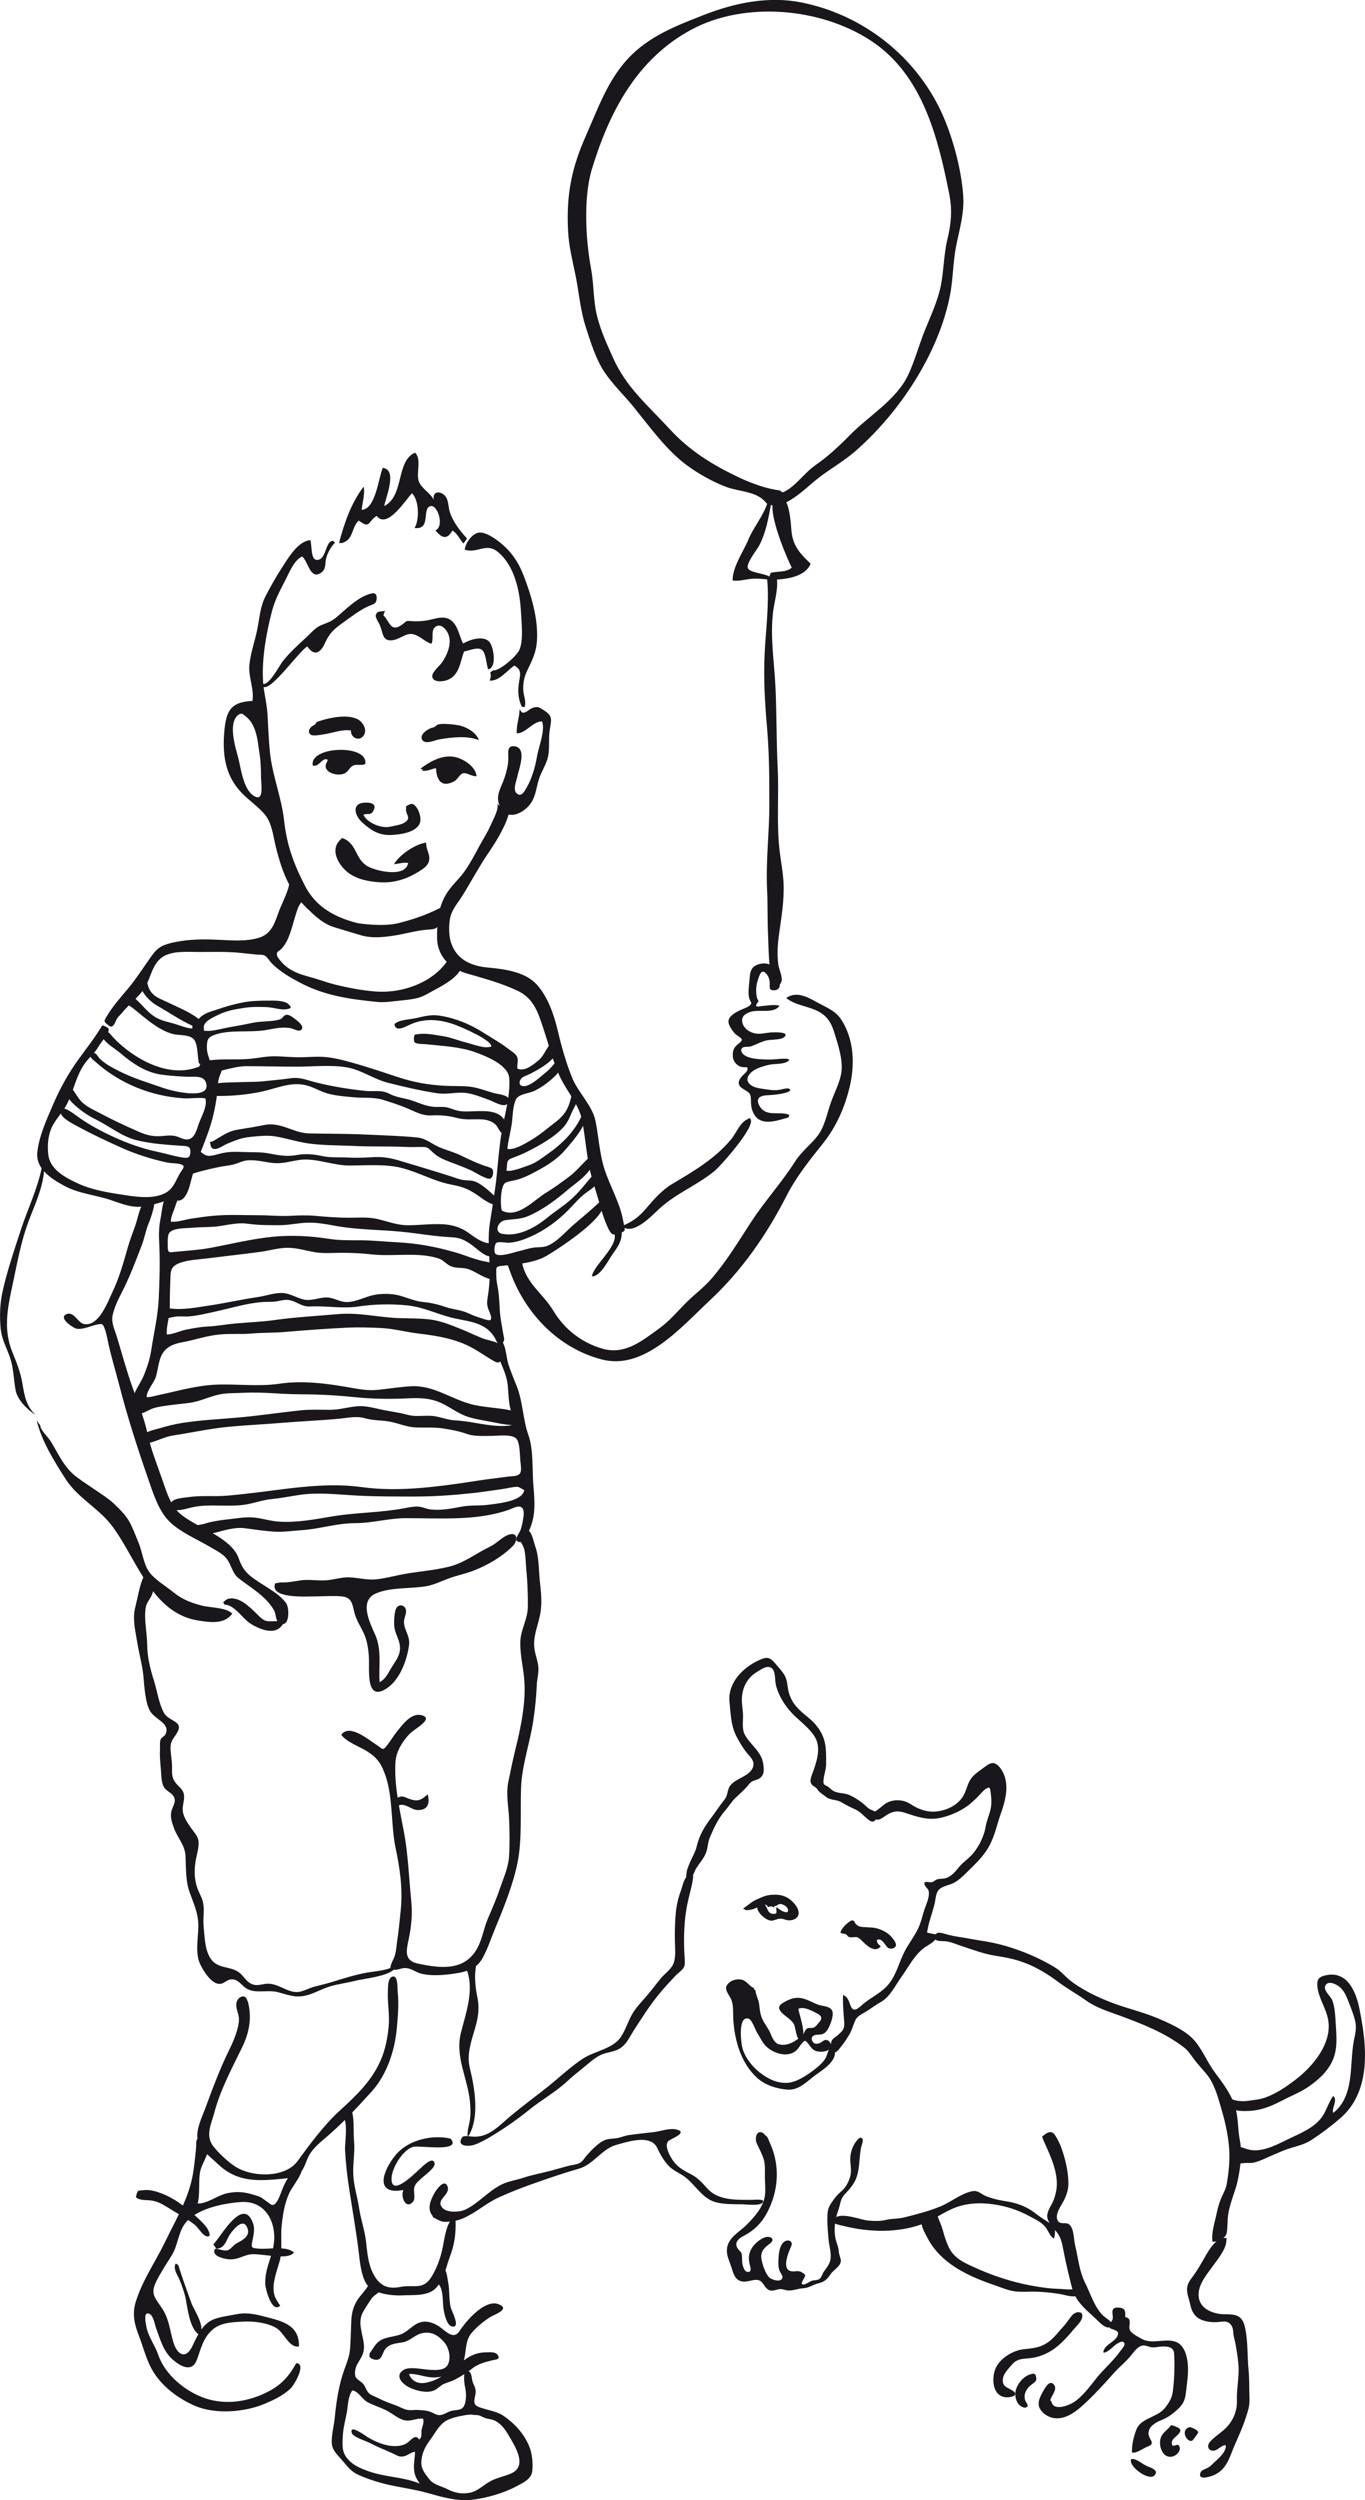 <?xml version="1.0" encoding="utf-8"?>
<!-- Generator: Adobe Illustrator 14.0.0, SVG Export Plug-In . SVG Version: 6.00 Build 43363)  -->
<!DOCTYPE svg PUBLIC "-//W3C//DTD SVG 1.1//EN" "http://www.w3.org/Graphics/SVG/1.1/DTD/svg11.dtd">
<svg version="1.1" id="Layer_1" xmlns="http://www.w3.org/2000/svg" xmlns:xlink="http://www.w3.org/1999/xlink" x="0px" y="0px"
	 width="74px" height="135.521px" viewBox="55.152 101.732 74 135.521" enable-background="new 55.152 101.732 74 135.521"
	 xml:space="preserve">
<g>
	<path fill="#19171C" d="M81.616,138.013c0.489-0.075,0.302-1.23,0.062-1.496c-0.324-0.357-1.081-0.11-1.418,0.097
		c-0.196-0.366-0.266-0.896-0.579-1.194c-0.423-0.402-0.948-0.124-1.42-0.054c-0.244,0.036-0.51,0.052-0.773,0.034
		c-0.413-0.028-0.248-0.012-0.573,0.213c-0.587,0.408-0.643-0.205-0.978-0.531l0.082-0.245c-0.217,0.074-0.431-0.032-0.493,0.242
		c-0.032,0.143,0.164,0.403,0.217,0.532c0.192,0.466,0.131,0.869,0.651,0.827c0.434-0.035,0.753-0.425,1.165-0.328
		c0.354,0.083,0.664,0.436,0.98,0.515c0.137-0.253-0.02-0.662,0.161-0.861c0.225-0.245,0.479-0.079,0.632,0.123
		c0.399,0.523,0.126,1.24-0.203,1.732c-0.122,0.182-0.554,0.534-0.544,0.766c0.014,0.31,0.453,0.305,0.693,0.244
		c0.777-0.196,0.809-0.982,1.029-1.583c0.286-0.047,0.743-0.27,0.972-0.088C81.508,137.139,81.512,137.754,81.616,138.013"/>
	<path fill="#19171C" d="M82.139,131.646c0.462,0.38,0.759,0.916,0.946,1.479c0.203,0.61,0.284,1.243,0.316,1.875
		c0.029,0.573,0.129,1.448-0.092,1.957c-0.162,0.373-1.156,1.197-1.417,1.103l-0.164,0.122c0.055,0.143,0.026,0.318-0.035,0.441
		c0.509,0.048,0.943-0.542,1.34-0.812c0.452,0.23,0.303,0.549,0.244,0.981c-0.063,0.457-0.027,0.849,0.171,1.259
		c0.052,0.004,0.099,0.002,0.15,0.001c0.091-0.298-0.057-0.588-0.076-0.892c-0.023-0.383,0.039-0.717,0.204-1.062
		c0.292-0.612,0.507-1.015,0.54-1.702c0.056-1.167-0.315-2.407-0.734-3.484c-0.283-0.729-0.679-1.314-1.326-1.817
		c-0.27-0.209-0.705-0.506-1.049-0.497c-0.365,0.009-0.774,0.539-0.81,0.93C81.041,131.75,81.507,131.126,82.139,131.646"/>
	<path fill="#19171C" d="M74.602,129.949c0.63,0.474,0.48,0.059,0.97-0.256c0.572,0.761,1.6-0.918,1.916-1.223
		c0.389,0.382,0.409,1.436,0.138,1.883c0.931,0.113,0.368-1.098,0.88-1.19c0.373-0.067,0.75,1.094,0.252,1.319
		c0.361,0.438,0.638,0.512,0.921,0.005c0.264,0.162,0.402,0.477,0.593,0.705c0.056-0.065,0.151-0.191,0.197-0.271
		c-0.39-0.428-0.807-0.961-0.952-1.517c-0.08-0.306-0.045-0.674-0.328-0.878c-0.288-0.209-0.601-0.096-0.517,0.301
		c-0.195-0.386-0.671-0.609-0.816-1.007c-0.159-0.437,0.172-1.216-0.206-1.552c-1.049,0.465-0.562,2.322-1.666,2.896
		c0.044-0.38,0.757-1.983-0.081-2.07c-0.224,0.479-0.376,2.249-1.143,2.271c0.035-0.377,0.188-0.868,0.108-1.255
		c-0.685,0.884-1.064,2.018-1.338,3.056h0.164C74.341,130.976,74.191,130.311,74.602,129.949"/>
	<path fill="#19171C" d="M71.973,141.538c0.129,0.125,0.627,0.011,0.786-0.012c0.439-0.064,0.941-0.275,1.42-0.198
		c-0.033,0.392,0.453,0.619,0.69,0.269c0.207-0.305-0.036-0.729-0.326-0.878c-0.622-0.317-1.693-0.05-2.271,0.165
		c0.015,0.067,0.036-0.005,0.077-0.01l-0.164,0.163C71.998,141.096,71.785,141.355,71.973,141.538"/>
	<path fill="#19171C" d="M80.179,141.086c-0.261-0.083-1.316-0.209-1.387-0.009l-0.122,0.082c-0.211,0.011-0.744,0.321-0.656,0.613
		c0.114,0.375,0.718,0.075,0.94,0.039c0.703-0.115,1.509-0.219,2.156,0.038C80.991,141.464,80.54,141.2,80.179,141.086"/>
	<path fill="#19171C" d="M73.828,143.656c0.21-0.101,0.261-0.309,0.448-0.417c0.185-0.106,0.432,0.008,0.676-0.089
		c0.209-1.1-3.061-0.988-2.842,0.082c0.364,0.085,0.51-0.477,0.81-0.32l-0.041,0.123C72.547,143.577,73.434,143.844,73.828,143.656"
		/>
	<path fill="#19171C" d="M79.773,144.085c0.19-0.099,0.301-0.396,0.488-0.441c0.19-0.044,0.481,0.188,0.728,0.159
		c-0.049-0.541-0.777-0.99-1.258-1.054c-0.675-0.089-1.279,0.273-1.794,0.652l0.163,0.041c-0.025,0.019-0.078,0.023-0.108,0.041
		c0.261,0.103,0.541-0.071,0.795-0.116C78.819,143.975,79.051,144.46,79.773,144.085"/>
	<path fill="#19171C" d="M75.396,145.676c0.183-0.336-0.069-0.43-0.355-0.439c-0.857-0.027-0.706,0.684-0.214,1.111
		c0.492,0.428,0.896,0.675,1.56,0.642c0.437-0.021,1.249-0.118,1.5-0.58c0.129-0.238,0.021-0.64-0.112-0.849
		c-0.21-0.33-0.32-0.3-0.612-0.121v0.203c0.03,0.298,0.269,0.425-0.043,0.653c-0.199,0.146-0.577,0.189-0.813,0.246
		c-0.435,0.105-1.228-0.175-1.453-0.645C75.084,145.783,75.239,145.967,75.396,145.676"/>
	<path fill="#19171C" d="M74.063,149.06c0.496,0.362,1.187,0.478,1.792,0.5c0.697,0.025,1.371-0.194,1.959-0.561
		c0.284-0.177,0.588-0.346,0.611-0.704c0.021-0.314-0.188-0.548-0.169-0.891c-0.577,0.074-1.445,0.653-1.743,1.168
		c0.243-0.012,0.497-0.107,0.766-0.066c-0.14,0.824-1.737,0.438-2.187,0.187c-0.714-0.399-0.571-1.266-1.397-1.54l-0.122,0.123
		c-0.05,0.056-0.118,0.143-0.153,0.212C73.139,148.04,73.617,148.735,74.063,149.06"/>
	<path fill="#19171C" d="M86.366,116.726c0.185,0.944,0.249,1.84,0.556,2.779c0.251,0.77,0.531,1.694,0.993,2.387
		c0.456,0.684,1.096,1.289,1.604,1.919c0.844,1.047,1.764,2.32,2.853,3.129c0.624,0.463,1.442,0.925,2.176,1.194
		c0.707,0.26,1.677,0.221,2.162,0.884l0.034,0.011c-0.206,0.642-0.778,1.359-1,1.904c-0.276,0.678-0.891,1.536-0.874,2.264
		c0.396,0.058,0.779-0.094,1.188-0.101c0.24-0.004,0.46,0.021,0.684,0.04c0.12,1.288-0.07,2.683-0.135,3.984
		c-0.069,1.387,0.012,2.715,0.13,4.078c0.119,1.362,0.123,2.779,0.123,4.16c0,1.533-0.199,3.078-0.122,4.608
		c0.039,0.773,0.013,1.594,0.05,2.386c0.024,0.514,0.025,1.104,0.083,1.656c-0.249-0.104-0.593-0.053-0.812,0.092
		c-0.252,0.167-0.256,0.505-0.279,0.78c-0.025,0.285-0.093,0.727,0,0.999c0.067,0.197,0.198,0.221-0.021,0.383
		c-0.118,0.087-0.276,0.136-0.407,0.193c-0.219,0.098-0.599,0.282-0.688,0.53c-0.091,0.248,0.169,0.585,0.326,0.765
		c0.17,0.194,0.569,0.265,0.265,0.5c-0.275,0.212-0.392,0.343-0.376,0.734c0.011,0.281,0.222,0.532,0.513,0.587
		c0.172,0.032,0.342-0.064,0.272,0.167c-0.034,0.115-0.175,0.209-0.255,0.295c-0.228,0.242-0.321,0.48-0.012,0.694
		c0.314,0.217,0.465,0.2,0.465,0.637c0,0.317,0.037,0.582,0.22,0.84c0.414,0.588,1.288,0.238,1.819,0.098l0.041-0.143
		c-0.56-0.228-1.286,0.169-1.637-0.525c-0.196-0.388,0.084-0.519,0.434-0.535c0.321-0.015,0.654-0.042,0.957-0.124
		c0.099-0.026,0.413-0.103,0.246-0.224c-0.086-0.063-0.383,0.023-0.469,0.041c-0.325,0.066-0.628,0.012-0.943-0.036
		c-0.261-0.04-0.582-0.08-0.774-0.305c-0.216-0.252,0.031-0.557,0.269-0.704c0.234-0.146,0.576-0.247,0.835-0.302
		c0.289-0.062,0.702-0.015,0.962-0.161c0.415-0.234-0.434-0.157-0.552-0.144c-0.314,0.035-0.657,0.028-0.979,0
		c-0.252-0.021-0.632-0.078-0.83-0.25c-0.112-0.098-0.182-0.267-0.066-0.362c0.102-0.083,0.334-0.038,0.453-0.076
		c0.309-0.099,0.567-0.265,0.893-0.331c0.24-0.049,0.758-0.012,0.938-0.185c0.292-0.279-0.515-0.254-0.694-0.245
		c-0.312,0.016-0.631,0.125-0.941,0.046c-0.272-0.068-0.538-0.243-0.628-0.514c-0.123-0.373,0.114-0.549,0.448-0.652
		c0.434-0.133,1.248,0.118,1.547-0.323c-0.272-0.091-0.681,0.001-0.977,0.017c-0.066,0.003-0.155,0.046-0.225,0.02
		c-0.143-0.053-0.06-0.019-0.035-0.137c0.012-0.06,0.085-0.072,0.092-0.144c0.004-0.037-0.067-0.146-0.077-0.188
		c-0.072-0.291-0.052-0.656,0.036-0.923c0.088-0.266,0.199-0.735,0.5-0.342c0.12,0.157,0.155,0.318,0.157,0.509
		c0.003,0.189-0.051,0.326,0.163,0.347c0.289,0.028,0.383-0.126,0.385-0.315c0.03-0.034,0.06-0.082,0.086-0.153
		c0.081-0.223-0.131-0.667-0.165-0.897c-0.104-0.697-0.01-1.398,0.092-2.08c0.106-0.716,0.202-1.416,0.194-2.162
		c-0.008-0.734-0.174-1.44-0.243-2.161c-0.139-1.419-0.009-2.875-0.083-4.323c-0.073-1.444-0.049-2.932-0.122-4.404
		c-0.065-1.309-0.294-2.684-0.123-4.038c0.068-0.537,0.266-1.16,0.208-1.728c0.621-0.034,1.562-0.193,1.823-0.858
		c-0.536-0.523-0.912-0.898-1.022-1.642c-0.04-0.271-0.058-1.198-0.296-1.691c0.56-0.268,1.105-0.789,1.504-1.123
		c0.717-0.602,1.543-1.035,2.256-1.659c2.428-2.126,4.507-5.324,5.113-8.427c0.174-0.887,0.162-1.833,0.34-2.706
		c0.175-0.864,0.437-1.742,0.38-2.667c-0.091-1.494-0.628-3.464-1.317-4.838c-1.473-2.931-4.243-5.021-7.438-5.667
		c-1.804-0.365-3.646,0.022-5.317,0.678c-1.477,0.58-2.97,1.142-4.104,2.364c-1.114,1.2-1.638,2.732-2.285,4.19
		c-0.767,1.728-1.063,3.184-0.964,5.124C85.99,115.128,86.202,115.885,86.366,116.726 M98.075,132.499
		c-0.285,0.265-0.768,0.187-1.138,0.282c-0.02,0.075-0.055,0.127-0.076,0.201c-0.324-0.191-1.113-0.201-1.172-0.483
		c-0.059-0.287,0.495-0.95,0.627-1.209c0.379-0.747,0.484-1.438,0.63-2.192l0.082,0.028
		C96.978,130.077,97.885,132.14,98.075,132.499 M87.237,110.911c0.929-3.07,2.424-5.974,5.396-7.572
		c2.889-1.553,7.01-1.191,9.733,0.598c2.816,1.85,3.637,5.277,4.241,8.279c0.179,0.891,0.113,1.63-0.097,2.501
		c-0.196,0.813-0.189,1.667-0.351,2.489c-0.157,0.8-0.551,1.653-0.856,2.404c-0.328,0.804-0.566,1.718-0.939,2.49
		c-0.633,1.308-2.129,2.188-3.14,3.218c-0.601,0.612-1.19,1.16-1.891,1.646c-0.571,0.396-1.146,1.241-1.754,1.456l-0.163-0.108
		c-0.663-0.073-1.508-0.371-2.188-0.693c-1.453-0.688-2.689-1.45-3.778-2.637c-1.191-1.297-2.339-2.237-3.06-3.848
		c-0.344-0.768-0.667-1.461-0.874-2.284c-0.203-0.809-0.164-1.724-0.321-2.557C86.904,114.751,86.774,112.44,87.237,110.911"/>
	<path fill="#19171C" d="M66.83,164.011c0.18-0.008,0.458-0.207,0.626-0.278c0.438-0.188,0.783-0.328,1.25-0.375
		c0.433-0.044,0.924-0.099,1.338-0.033c0.458,0.072,0.921,0.207,1.381,0.306c0.944,0.203,1.958,0.168,2.936,0.217
		c0.942,0.046,1.897,0.009,2.828,0.054c0.254,0.013,0.512,0,0.767,0c0.295,0,0.351-0.006,0.545,0.184
		c0.34,0.332,0.564,0.444,1,0.611c0.393,0.151,0.775,0.289,1.163,0.463c0.195,0.088,0.87,0.525,1.067,0.456
		c0.155-0.056,0.204-0.397,0.109-0.519c-0.063-0.081-0.417-0.17-0.523-0.21c-0.395-0.15-0.779-0.328-1.165-0.516
		c-0.381-0.187-0.783-0.287-1.167-0.449c-0.447-0.189-0.727-0.487-1.225-0.536c-0.915-0.091-1.887-0.113-2.8-0.158
		c-1.004-0.049-2.04-0.038-3.045-0.061c-0.868-0.019-1.536-0.64-2.441-0.456c-0.437,0.09-0.902,0.168-1.367,0.239
		c-0.507,0.077-0.768,0.256-1.195,0.511c-0.085,0.051-0.156,0.1-0.245,0.142l-0.136,0.027
		C66.584,163.812,66.55,164.023,66.83,164.011"/>
	<path fill="#19171C" d="M75.532,188.102c0.792-0.339,1.788-0.25,2.642-0.377c0.461-0.067,0.868-0.273,1.305-0.436
		c0.438-0.161,0.865-0.244,1.299-0.405c0.751-0.278,1.61-0.777,2.168-1.347c0.31-0.315,0.281-0.821-0.271-0.599
		c-0.335,0.136-0.614,0.464-0.951,0.625c-0.78,0.372-1.404,0.89-2.251,1.095c-0.879,0.213-1.753,0.257-2.637,0.436
		c-0.419,0.084-0.868,0.202-1.305,0.245c-0.47,0.047-0.948-0.086-1.414-0.109c-0.458-0.023-0.874,0.14-1.332,0.163
		c-0.445,0.023-0.896-0.062-1.332,0c-0.346,0.05-0.729,0.134-1.087,0.109l-0.299,0.054c-0.306,0.842,1.646,0.707,2.148,0.707
		c0.481,0,0.988-0.045,1.468,0c0.549,0.052,0.568,0.422,0.68,0.87c0.105,0.42,0.339,0.76,0.516,1.141
		c0.182,0.389,0.25,0.874,0.272,1.307c0.034,0.678-0.193,2.471,1.008,1.637c0.688-0.478,1.059-1.519,1.167-2.301
		c0.069-0.501-0.233-0.763-0.272-1.212c-0.021-0.226,0.129-0.47,0.11-0.679c-0.021-0.226-0.281-0.387-0.485-0.186
		c-0.167,0.164-0.182,0.905-0.141,1.136c0.07,0.393,0.309,0.692,0.299,1.115c-0.01,0.407-0.259,0.7-0.461,1.031
		c-0.169,0.275-0.335,0.65-0.648,0.786c-0.053-0.909,0.133-1.74-0.243-2.585C75.194,189.673,74.608,188.495,75.532,188.102"/>
	<path fill="#19171C" d="M77.528,218.101c0.291-0.103,2.703,0.325,2.053-0.447c-1.002-0.235-2.321,0.066-3.002,0.912
		c-0.696,0.864-1.133,2.165,0.441,1.872c-0.179,0.423,0.188,1.118,0.552,0.59c0.105-0.152-0.021-0.581,0.05-0.765
		c0.093-0.24,0.226-0.307,0.397-0.474c0.133-0.13,0.727-0.552,0.696-0.774c-0.065-0.469-0.66,0.149-0.807,0.283
		c-0.375,0.343-1.619,1.571-1.523,0.434C76.429,219.209,76.97,218.296,77.528,218.101"/>
	<path fill="#19171C" d="M96.515,221.003c-0.183-0.074-0.445-0.032-0.647-0.032c-0.801,0-1.768,0.037-2.346-0.592
		c-0.273-0.298-0.535-0.605-0.897-0.788c-0.373-0.189-0.712-0.369-0.965-0.715c-0.176-0.24-0.517-0.844-0.279-1.087
		c0.121-0.124,1.092-0.457,0.463-0.626c-0.387-0.104-0.878,0.097-1.251,0.137c-0.44,0.048-0.918,0.099-1.36,0.163
		c-0.211,0.031-0.39,0.116-0.598,0.157s-0.43,0.026-0.625,0.088c-0.381,0.119-0.805,0.577-1.062,0.869
		c-0.129,0.146-0.196,0.311-0.381,0.402c-0.182,0.091-0.401,0.099-0.591,0.148c-0.373,0.098-0.766,0.216-1.154,0.313
		c-0.436,0.11-0.846,0.184-1.271,0.326c-0.424,0.143-0.845,0.188-1.246,0.394c-0.693,0.357-1.215,0.992-1.909,1.333
		c-0.307,0.15-1.003,0.194-1.257-0.087c-0.404-0.446,0.438-0.692,0.28-1.146c-0.177-0.507-0.662,0.233-0.755,0.415
		c-0.191,0.37-0.361,0.802-0.063,1.163l0.028,0.081c0.274,0.122,0.403,0.263,0.733,0.245c0.063-0.004,0.122-0.009,0.182-0.015
		c-0.235,0.35-0.339,1.153-0.388,1.386c-0.119,0.572-0.309,1.124-0.62,1.623c-0.453,0.727-0.979,0.394-1.662,0.53
		c-0.661,0.132-1.113-0.029-1.457-0.654c-0.307-0.558-0.348-1.15-0.419-1.783c-0.069-0.613-0.282-1.201-0.376-1.825
		c-0.089-0.59-0.287-1.195-0.317-1.804c-0.032-0.646,0.1-1.236,0.04-1.875c-0.047-0.493,0.019-1.036-0.096-1.513
		c0.361-0.375,0.714-0.76,1.065-1.149c0.815-0.906,1.238-2.212,1.347-3.375c0.063-0.666,0.121-1.347,0.05-2.039
		c-0.021-0.203,0.021-0.817-0.236-0.807c-0.308,0.014-0.284,0.575-0.295,0.766c-0.035,0.671,0.107,1.278,0.041,1.958
		c-0.06,0.606-0.173,1.209-0.417,1.785c-0.483,1.139-1.339,1.945-2.243,2.771c-0.849,0.776-1.615,1.819-2.284,2.734
		c-0.666,0.909-2.433,0.88-3.345,0.306c-0.4-0.252-0.913-0.731-1.211-1.11c-0.453-0.576-0.117-1.202,0.04-1.796
		c0.333-1.259,0.926-2.363,1.508-3.552c0.406-0.826,0.543-1.628,0.327-2.485l-0.041-0.081c-0.11-0.388-0.494-0.188-0.571,0.081
		c-0.095,0.33,0.124,0.625,0.123,0.938c-0.001,0.499-0.3,1.199-0.519,1.643c-0.525,1.063-0.911,2.117-1.317,3.211
		c-0.174,0.469-0.484,1.091-0.415,1.628c-0.095,0.113-0.058,0.324-0.074,0.492c-0.055,0.54-0.099,1.065-0.204,1.591
		c-0.107,0.531-0.292,1.04-0.512,1.538c-0.017-0.014-0.035-0.027-0.051-0.04c-0.482-0.375-1.349-0.819-1.966-0.805l-0.408,0.041
		c-0.071,0.104-0.106,0.242-0.117,0.359c0.242,0.196,0.608,0.125,0.892,0.18c0.283,0.056,0.518,0.17,0.766,0.328
		c0.214,0.137,0.441,0.27,0.667,0.405c-0.235,0.487-0.491,0.971-0.729,1.462c-0.526,1.093-1.238,2.1-1.601,3.262
		c-0.206,0.658-0.093,1.201,0.151,1.835c0.218,0.563,0.367,1.146,0.622,1.671c0.48,0.988,1.42,1.715,2.416,2.151
		c1.097,0.481,2.701,0.356,3.785-0.102c0.514-0.218,0.967-0.429,1.396-0.816c0.213-0.192,0.902-1.379,0.323-1.389
		c-0.375,0.677-0.776,1.145-1.465,1.512c-1.051,0.561-2.312,0.783-3.477,0.389c-1.069-0.362-2.173-1.274-2.537-2.348
		c-0.171-0.504-0.542-0.991-0.643-1.517c-0.043-0.224-0.185-0.883,0.173-0.705c0.209,0.104,0.277,0.566,0.345,0.754
		c0.225,0.615,0.391,1.262,0.899,1.715c0.421,0.375,1.051,0.72,1.313,0.029c0.213-0.563,0.326-1.169,0.826-1.621
		c0.461-0.417,1.074-0.427,1.662-0.459c0.603-0.032,1.287,0.05,1.794,0.327c0.454,0.247,0.719,1.125,1.258,1.013
		c0.024-1.211-0.996-1.386-1.942-1.634c-0.475-0.125-0.962-0.212-1.468-0.104c-0.426,0.091-1.057,0.142-1.439,0.389
		c-0.179,0.116-0.323,0.268-0.445,0.436c0.049-0.426-0.444-1.162-0.538-1.431c-0.24-0.683-0.505-1.388-0.713-2.066l-0.136-0.081
		c-0.166,0.285,0.1,0.623,0.212,0.897c0.131,0.322,0.262,0.688,0.331,1.032c0.11,0.554,0.203,1.524,0.681,1.905
		c0,0,0-0.001,0.001-0.001c-0.121,0.211-0.221,0.432-0.317,0.634c-0.366,0.769-0.83,0.479-1.039-0.205
		c-0.183-0.601-0.223-1.235-0.592-1.802c-0.399-0.611-0.677-0.794-0.327-1.5c0.247-0.496,0.543-0.932,0.836-1.408
		c0.327-0.531,0.335-1.15,0.673-1.659c0.06-0.091,0.132-0.173,0.211-0.251c0.121,0.081,0.238,0.163,0.35,0.25
		c0.183,0.143,0.4,0.519,0.579,0.603c0.418,0.192,0.191-0.32,0.03-0.514c-0.171-0.206-0.388-0.413-0.616-0.61
		c0.732-0.471,1.823-0.657,2.534-0.703c1.417-0.09,2.005,1.28,1.726,2.512c-0.253,0.01-0.501,0.029-0.707,0.018
		c-0.491-0.03-0.486-0.05-0.406-0.447c0.056-0.281,0.137-0.611,0.04-0.9c-0.542-1.627-1.86,0.881-2.162,1.103l0.163,0.245
		c0.5-0.028,0.515-0.481,0.786-0.848c0.174-0.235,0.626-0.762,0.847-0.378c0.313,0.543-0.266,0.779-0.563,0.951
		c-0.167,0.096-0.287,0.308-0.457,0.357c-0.219,0.063-0.466-0.089-0.688-0.076c-0.226,0.388,0.49,0.543,0.727,0.564
		c0.47,0.044,0.719-0.165,1.134-0.255c0.253-0.055,0.718,0.02,1.177,0.068c-0.153,0.497-0.33,0.967-0.312,1.531
		c0.008,0.251,0.355,1.615,0.809,1.173c-0.12-0.185-0.283-0.417-0.33-0.642c-0.123-0.59,0.161-1.247,0.306-1.785
		c0.021-0.079,0.036-0.16,0.049-0.243c0.326,0.004,0.6-0.044,0.72-0.216c-0.172-0.149-0.418-0.205-0.685-0.221
		c0.01-0.401-0.02-0.822,0.02-1.215c0.063-0.61,0.156-1.221,0.416-1.787c0.148-0.321,0.544-0.785,0.665-1.178
		c0.096-0.136,0.179-0.318,0.274-0.572c0.222-0.593,0.633-0.902,1.1-1.306c0.337-0.29,0.658-0.592,0.97-0.9
		c0.134,0.401-0.001,1.376,0.009,1.592c0.037,0.683,0.107,1.341,0.206,1.999c0.19,1.271,0.426,2.551,0.57,3.833
		c0.049,0.443,0.152,1.205,0.47,1.571c-0.146,0.253-0.416,0.526-0.546,0.72c-0.238,0.354-0.343,0.738-0.359,1.162
		c-0.018,0.471-0.031,0.921-0.055,1.386c-0.025,0.508-0.16,0.815-0.327,1.279c-0.3,0.834-0.431,1.744-0.516,2.609
		c-0.043,0.437-0.163,0.846-0.163,1.278c0,0.47,0.273,0.669,0.563,1.012c0.28,0.329,0.485,0.61,0.872,0.789
		c0.344,0.159,0.747,0.297,1.126,0.409c0.832,0.246,1.735,0.329,2.579,0.563c0.8,0.222,1.641,0.486,2.5,0.379
		c0.77-0.095,1.67-0.351,2.373-0.725c0.376-0.2,0.82-0.394,0.863-0.851c0.04-0.424-0.01-0.912-0.156-1.285
		c-0.269-0.681-0.765-1.232-1.366-1.658c-0.364-0.258-0.74-0.299-1.144-0.427c-0.166-0.054-0.401-0.103-0.461-0.273
		c-0.061-0.175,0.055-0.444,0.055-0.625c0-0.23-0.084-0.329-0.157-0.522c-0.057-0.151-0.044-0.443-0.175-0.565
		c-0.017-0.016-0.032-0.025-0.047-0.036c0.069-0.049,0.135-0.098,0.195-0.147c0.309-0.249,0.712-0.35,1.08-0.441
		c0.196-0.048,0.459-0.038,0.308-0.279c-0.124-0.196-0.413-0.156-0.606-0.156c-0.476,0-0.839,0.141-1.225,0.43
		c-0.005,0.005-0.011,0.009-0.017,0.013c0.146-0.48,0.059-1.07,0.431-1.501c0.28-0.324,0.623-0.606,0.98-0.837
		c0.227-0.147,1.146-0.445,0.482-0.709c-0.756-0.299-1.789,0.934-2.127,1.457c-0.285,0.439-0.651,0.098-0.971-0.156
		c-0.323-0.258-0.78-0.454-1.197-0.308c-0.345,0.121-0.595,0.442-0.923,0.599c-0.4,0.189-0.85,0.145-1.225,0.387
		c-0.247,0.161-0.378,0.444-0.544,0.671c0.001-0.022,0.006-0.051,0.001-0.072l-0.027,0.244c0.056,0.148,0.36,0.23,0.496,0.17
		c0.172-0.076,0.215-0.29,0.292-0.441c0.214-0.415,0.623-0.416,1.033-0.49c0.378-0.067,0.635-0.392,1.005-0.483
		c0.528-0.13,0.9,0.099,1.232,0.478c0.251,0.287,0.375,0.815,0.216,1.181c-0.163,0.376-0.662,0.333-1.039,0.314
		c-0.358-0.018-1.065-0.196-1.387,0.014c-0.525,0.341,0.007,0.807,0.36,0.964c0.36,0.162,0.895,0.303,1.278,0.15
		c0.203-0.08,0.357-0.267,0.544-0.354c0.208-0.097,0.415-0.136,0.62-0.245c0.164-0.089,0.336-0.188,0.5-0.293
		c-0.036,0.237,0.013,0.608,0.037,0.7c0.083,0.313,0.094,1-0.178,1.169c-0.157,0.097-0.429,0.079-0.605,0.136
		c-0.175,0.057-0.359,0.192-0.542,0.213c-0.233,0.024-0.345-0.096-0.545-0.172c-0.211-0.08-0.453-0.089-0.68-0.102
		c-0.239-0.014-0.426,0.043-0.652-0.021c-0.184-0.052-0.363-0.16-0.542-0.226c-0.344-0.125-0.672-0.242-1-0.413
		c-0.147-0.076-0.373-0.143-0.489-0.272c-0.125-0.138-0.161-0.333-0.286-0.481c-0.105-0.126-0.336-0.231-0.409-0.375
		c-0.084-0.168-0.013-0.506,0.069-0.658c0.215-0.4,0.425-0.602,0.374-1.116c-0.059-0.591-0.366-1.191-0.034-1.766
		c0.135-0.234,0.29-0.471,0.435-0.688c0.107-0.16,0.266-0.25,0.41-0.358c0.424,0.143,0.939,0.181,1.31,0.161
		c0.589-0.03,1.379,0.054,1.796-0.408c0.054-0.059,0.102-0.12,0.146-0.181c0.237,0.261,0.213,0.909,0.239,1.173
		c0.023,0.238,0.157,1.155,0.564,1.109c0.345-0.038-0.118-0.855-0.161-1.055c-0.095-0.443-0.05-0.936-0.139-1.378
		c-0.038-0.189-0.056-0.428-0.142-0.611c0.076-0.237,0.141-0.48,0.235-0.728c0.25-0.659,0.339-1.239,0.313-1.967
		c0.129-0.027,0.257-0.065,0.39-0.122c0.705-0.3,1.258-0.822,1.953-1.141c0.688-0.315,1.366-0.571,2.07-0.817
		c0.744-0.26,1.513-0.523,2.278-0.741c0.779-0.222,1.248-1.073,2.006-1.283c0.59-0.163,1.866-0.606,2.229,0.149
		c0.167,0.35,0.327,0.651,0.598,0.951c0.264,0.292,0.586,0.395,0.882,0.611c0.633,0.463,0.979,1.256,1.816,1.42
		c0.427,0.084,0.854,0.082,1.306,0.082C95.606,221.215,96.613,221.349,96.515,221.003 M70.393,220.564
		c-0.071,0.184-0.245,0.704-0.482,0.686c-0.093-0.008-0.536-0.396-0.692-0.451c-0.613-0.209-1.051-0.33-1.753-0.186
		c-0.496,0.103-1.083,0.575-1.594,0.556c0.125-0.516,0.04-1.135,0.118-1.665c0.046-0.313,0.267-0.677,0.392-1.007
		c0.212,0.207,0.444,0.402,0.598,0.547c1.043,0.991,2.177,0.911,3.495,0.785c0.104-0.011,0.198-0.021,0.283-0.034
		C70.614,220.021,70.508,220.265,70.393,220.564 M78.167,230.896c-0.352,0.052-0.721-0.108-0.839-0.485
		c0.452-0.025,0.844,0.178,1.3,0.186c0.157,0.002,0.313-0.013,0.465-0.043C78.807,230.718,78.504,230.845,78.167,230.896
		 M78.501,233.942c0.233-0.314,0.422-0.71,0.76-0.947c0.286-0.201,0.819-0.308,1.163-0.359c0.071-0.011,0.23-0.027,0.245-0.027
		l0.245,0.027c0.223-0.02,0.353,0.096,0.544,0.162c0.191,0.065,0.361,0.056,0.55,0.157c0.33,0.176,0.548,0.487,0.727,0.795
		c0.352,0.606,1.041,1.664,0.108,2.06c-0.38,0.161-0.785,0.229-1.147,0.435c-0.368,0.21-0.669,0.529-1.083,0.604
		c-0.434,0.077-0.793,0.012-1.174-0.182c-0.377-0.193-0.771-0.231-1.034-0.578c-0.257-0.338-0.462-0.574-0.402-1.034
		C78.065,234.593,78.232,234.305,78.501,233.942 M75.095,231.948c0.311,0.162,0.653,0.267,0.972,0.421
		c0.329,0.159,0.622,0.435,0.958,0.536c0.385,0.116,0.66-0.109,1.056-0.076c0.089,0.188-0.05,0.453-0.076,0.622
		c-0.022,0.146,0.044,0.408-0.13,0.512c-0.191-0.313-0.426,0.01-0.599,0.147c-0.205,0.162-0.449,0.207-0.712,0.209
		c-0.506,0.006-1.065-0.231-1.496-0.495c-0.138-0.084-0.999-0.727-0.844-0.211c0.066,0.219,0.816,0.443,1.036,0.564
		c0.393,0.217,0.811,0.357,1.223,0.558c0.222,0.107,0.343,0.199,0.596,0.129c0.199-0.057,0.371-0.214,0.568-0.241
		c0.007,0.317-0.077,0.624-0.049,0.947c0.031,0.352,0.116,0.485,0.306,0.785c-0.854-0.369-1.902-0.35-2.803-0.683
		c-0.431-0.159-0.801-0.303-1.115-0.675c-0.308-0.365-0.273-0.73-0.251-1.195c0.022-0.46,0.135-0.864,0.218-1.305
		c0.076-0.404,0.053-0.844,0.299-1.196l0.109,0.027C74.634,231.443,74.811,231.8,75.095,231.948"/>
	<path fill="#19171C" d="M110.049,231.315c-0.284-0.188-0.588-0.207-0.526-0.659c0.037-0.279,0.313-0.543,0.49-0.754
		c0.271-0.323,0.57-0.309,0.959-0.346c0.627-0.062,1.201-0.353,1.677-0.795c0.25-0.233,0.477-0.485,0.693-0.75
		c0.164-0.2,0.46-0.445,0.485-0.719c0.021-0.215-0.113-0.244-0.307-0.225l-0.163,0.082c-0.194,0.176-0.345,0.455-0.53,0.657
		c-0.191,0.207-0.362,0.429-0.565,0.633c-0.499,0.498-0.924,0.562-1.597,0.627c-0.583,0.057-1.318,0.492-1.549,1.061
		c-0.215,0.529-0.169,1.467,0.551,1.545C109.926,231.7,110.448,231.579,110.049,231.315"/>
	<path fill="#19171C" d="M111.195,230.392c-0.438,0.03-0.817,0.427-0.958,0.837c-0.089,0.259-0.043,0.614,0.146,0.83
		c0.077,0.089,0.261,0.209,0.383,0.168c0.195-0.064,0.059-0.196-0.004-0.321c-0.146-0.291-0.03-0.604,0.202-0.826
		c0.257-0.245,0.481-0.24,0.312-0.646L111.195,230.392z"/>
	<path fill="#19171C" d="M117.129,228.866c0.169-0.011,0.308,0.082,0.469,0.098c0.179,0.018,0.34-0.03,0.51-0.041
		c0.322-0.02,0.671,0.016,0.694,0.367c0.043,0.691,0.014,1.351-0.062,2.023c-0.041,0.373-0.178,0.608-0.412,0.909
		c-0.206,0.264-0.415,0.354-0.704,0.498c-0.356,0.179-0.725,0.314-0.876,0.729c-0.14,0.381-0.248,0.811-0.227,1.221
		c0.264,0.052,0.608-0.24,0.854-0.328c0.477-0.172,0.026-0.387,0.04-0.729c0.015-0.373,0.405-0.587,0.714-0.709
		c0.335-0.133,0.594-0.329,0.861-0.571c0.329-0.295,0.419-0.55,0.463-0.983c0.035-0.35,0.09-0.683,0.103-1.036
		c0.021-0.563-0.082-1.493-0.733-1.671c-0.575-0.158-1.245,0.173-1.795-0.147c-0.18-0.105-0.566-0.29-0.632-0.489
		c-0.078-0.234,0.158-0.625-0.241-0.677c-0.009-0.157,0.039-0.327-0.091-0.44c-0.093-0.082-0.395-0.111-0.505-0.046
		c-0.151,0.09-0.088,0.294-0.08,0.448c0.009,0.184-0.037,0.219-0.104,0.311c-0.106-0.141-0.346-0.279-0.442-0.377
		c-0.456-0.461-0.664-1.174-0.948-1.743c-0.334-0.67-0.371-1.322-0.544-2.025c-0.072-0.29-0.062-0.769-0.22-1.023
		c-0.131-0.211-0.236-0.196-0.434-0.198c-0.161-0.001-0.272-0.046-0.322-0.209c-0.098-0.319,0.197-0.71,0.337-0.974
		c0.161-0.305,0.271-0.62,0.271-0.959c0.001-0.636-0.159-1.31-0.366-1.897c-0.09-0.255-0.216-0.521-0.362-0.737
		c-0.214-0.313-0.468-0.108-0.699,0.086l0.062,0.163c0.002,0.015,0.007,0.028,0.015,0.041c0.315,0.715,0.646,1.364,0.715,2.141
		c0.033,0.377-0.032,0.731-0.163,1.082c-0.113,0.302-0.418,0.656-0.338,0.993c0.021,0.09,0.063,0.176,0.116,0.261
		c-0.254-0.169-0.512-0.321-0.758-0.516c-0.52-0.41-1.063-0.584-1.688-0.678c-0.325-0.048-0.644-0.132-0.958-0.245
		c-0.303-0.109-0.457-0.354-0.795-0.285c-0.603,0.121-1.156,0.596-1.733,0.829c-0.65,0.264-1.293,0.426-1.963,0.594
		c-0.316,0.078-0.658,0.054-0.97,0.131c-0.304,0.075-0.655,0.066-0.982,0.035c-0.382-0.037-1.279-0.408-1.719-0.191
		c0.029-0.122,0.064-0.242,0.107-0.357c0.123-0.328,0.098-0.599,0.353-0.873c0.2-0.216,0.374-0.4,0.52-0.657
		c0.322-0.565,0.24-1.273,0.371-1.897c0.019-0.09,0.141-0.373,0.059-0.469c-0.121-0.142-0.282,0.093-0.348,0.18
		c-0.183,0.241-0.291,0.581-0.302,0.881c-0.012,0.335,0.089,0.655,0,0.979c-0.083,0.307-0.235,0.608-0.483,0.819
		c-0.251,0.213-0.378,0.385-0.562,0.659c-0.195,0.294-0.197,0.522-0.198,0.886c0,0.355,0.035,0.701,0.065,1.057
		c0.027,0.318,0.13,0.633,0.118,0.962c-0.012,0.337-0.185,0.525-0.372,0.79c-0.081,0.114-0.118,0.289-0.214,0.378
		c-0.112,0.103-0.285,0.077-0.418,0.112c-0.13,0.034-0.341,0.209-0.464,0.209c-0.191,0.001-0.072-0.171-0.006-0.291
		c0.109-0.195,0.149-0.217-0.052-0.346c-0.157-0.102-0.259-0.092-0.431-0.076c-0.797,0.072-0.352-0.987-0.189-1.352
		c0.145-0.326-0.231-0.432-0.44-0.194c-0.202,0.23-0.234,0.598-0.248,0.893c-0.01,0.193-0.011,0.398,0.044,0.581
		c0.03,0.102,0.181,0.287,0.176,0.382c-0.019,0.333-0.618,0.155-0.757-0.02c-0.18-0.229-0.299-0.579-0.366-0.862
		c-0.091-0.383,0.028-0.618,0.333-0.851c0.084-0.064,0.276-0.186,0.244-0.312c-0.036-0.143-0.271-0.148-0.368-0.122
		c-0.282,0.079-0.614,0.364-0.759,0.612c-0.193,0.33-0.177,0.632-0.077,0.978c0.042,0.145,0.05,0.351-0.184,0.287
		c-0.127-0.035-0.195-0.246-0.226-0.367c-0.041-0.165-0.022-0.332-0.04-0.511c-0.023-0.239-0.12-0.212-0.229-0.383
		c-0.217-0.336,0.078-0.554,0.326-0.682c0.556-0.286,0.981-0.706,1.27-1.26c0.63-1.207,0.716-2.559,0.138-3.808
		c-0.05-0.108-0.106-0.31-0.198-0.352l-0.143-0.144c-0.377-0.241-0.474,0.291-0.367,0.53c0.122,0.276,0.276,0.55,0.372,0.836
		c0.103,0.308,0.076,0.66,0.076,0.999c0,0.329,0.047,0.695,0.001,1.021c-0.088,0.617-0.56,1.15-1.004,1.589
		c-0.436,0.429-1.083,0.734-1.057,1.429c0.012,0.306,0.16,0.589,0.249,0.871c0.081,0.256,0.16,0.596,0.444,0.72
		c0.333,0.144,0.662-0.085,0.979-0.042c0.298,0.041,0.345,0.426,0.615,0.547c0.153,0.069,0.32,0.006,0.47-0.031
		c0.19-0.047,0.25-0.016,0.428,0.031c0.314,0.084,0.631-0.081,0.953-0.098c0.315-0.016,0.528-0.196,0.816-0.265
		c0.338-0.079,0.483-0.22,0.678-0.51c0.155-0.232,0.565-0.427,0.546-0.734c-0.009-0.139-0.086-0.278-0.103-0.428
		c-0.02-0.178-0.042-0.305-0.103-0.47c-0.127-0.349-0.154-0.728-0.11-1.097c0.155,0.066,0.391,0.108,0.518,0.14
		c1.343,0.33,2.863,0.37,4.176-0.1c0.054,0.261,0.222,0.552,0.326,0.752c0.737,1.393,2.212,2.063,3.651,2.554
		c0.342,0.117,0.695,0.27,1.045,0.321c0.355,0.053,0.741,0.017,1.105,0.021c0.456,0.005,0.914,0.058,1.363,0.126
		c0.24,0.038,0.577,0.161,0.844,0.126c0.26,0.482,0.696,0.833,1.107,1.216c0.15,0.142,0.5,0.54,0.739,0.466
		c0.092,0.154,0.527,0.108,0.464,0.391c-0.069,0.306-0.481,0.462-0.663,0.678c-0.067,0.08-0.135,0.195-0.124,0.298
		c0.234,0.026,0.538-0.355,0.73-0.471c0.112-0.067,0.35-0.22,0.409-0.017c0.037,0.127-0.171,0.332-0.24,0.43
		c-0.365,0.515-0.866,0.938-1.265,1.432c-0.365,0.453-0.775,1.031-1.271,1.336c-0.261,0.161-1.08,0.485-1.182-0.056l-0.061-0.062
		c0.045-0.253,0.413-0.584,0.199-0.852c-0.254-0.317-0.532,0.262-0.633,0.443c-0.144,0.261-0.282,0.57-0.133,0.852
		c0.147,0.274,0.456,0.468,0.75,0.515c0.706,0.114,1.331-0.448,1.81-0.902c0.5-0.474,0.99-1.012,1.438-1.52
		c0.29-0.329,0.623-0.586,0.907-0.923C116.611,229.24,116.829,228.887,117.129,228.866 M112.949,225.824
		c-0.314-0.032-0.64-0.03-0.958-0.065c-1.359-0.152-2.671-0.523-3.937-1.093c-0.599-0.269-1.172-0.506-1.468-1.128
		c-0.15-0.313-0.242-0.63-0.331-0.952c-0.065-0.237-0.182-0.473-0.268-0.715c0.336-0.189,0.671-0.384,1.027-0.508
		c0.645-0.226,1.314-0.245,1.997-0.148c0.695,0.1,1.355,0.314,1.979,0.657c0.3,0.165,0.605,0.298,0.832,0.567
		c0.137,0.163,0.276,0.56,0.47,0.629c0.037-0.125,0.066-0.313,0.052-0.462c0.023,0.027,0.047,0.056,0.069,0.082
		c0.239,0.288,0.305,0.573,0.372,0.932c0.141,0.732,0.304,1.436,0.494,2.163c0.004,0.015,0.01,0.027,0.015,0.042
		C113.179,225.82,113.052,225.834,112.949,225.824"/>
	<path fill="#19171C" d="M119.046,233.659c0.272-0.313-0.104-0.346-0.225-0.433l-0.184-0.042c-0.13,0.209-0.396,0.354-0.516,0.588
		c-0.14,0.275-0.1,0.659,0.088,0.922c0.181,0.254,0.516,0.272,0.75,0.056c0.099-0.09,0.193-0.242,0.143-0.382
		c-0.082-0.226-0.214-0.055-0.379-0.064C118.558,233.997,118.882,233.849,119.046,233.659"/>
	<path fill="#19171C" d="M117.338,235.404c-0.259-0.112-0.447-0.308-0.719-0.384h-0.143c-0.178,0.385,0.934,1.195,1.249,0.902
		C118.031,235.639,117.527,235.485,117.338,235.404"/>
	<path fill="#19171C" d="M119.677,233.287l-0.081,0.021c-0.473,0.178-0.061,0.868,0.199,0.709c0.031-0.02,0.31-0.399,0.312-0.423
		C120.116,233.432,119.774,233.328,119.677,233.287"/>
	<path fill="#19171C" d="M129.139,212.672c-0.04-0.729-0.16-1.414-0.301-2.121c-0.109-0.541-0.383-1.313-0.882-1.615
		c-0.298-0.181-0.584-0.209-0.918-0.139c-0.394,0.082-0.505,0.226-0.468,0.61c0.062,0.635,0.486,1.197,0.59,1.836
		c0.203,1.254-0.828,2.492-1.777,3.218c-0.5,0.382-1.056,0.761-1.644,0.968c-0.308,0.108-0.634,0.132-0.962,0.18
		c-0.202,0.029-0.588,0.023-0.821-0.088c-0.242-0.52-0.579-0.968-0.934-1.443c-0.411-0.549-0.657-1.197-1.104-1.729
		c-0.429-0.507-1.194-0.867-1.791-1.129c-0.662-0.294-1.319-0.483-2.001-0.695c-0.672-0.209-1.414-0.508-2.03-0.846
		c-0.331-0.183-0.649-0.375-0.943-0.611c-0.271-0.22-0.49-0.499-0.791-0.683c-1.173-0.716-2.602-1.245-3.904-1.442
		c-0.44-0.067-0.869-0.157-1.307-0.221c-0.205-0.03-0.41-0.072-0.61-0.122c-0.163-0.042-0.437-0.154-0.587-0.086l-0.103,0.068
		c-0.123-0.044-0.33-0.047-0.445-0.113c0.046-0.176,0.069-0.365,0.124-0.546c0.094-0.315,0.191-0.637,0.276-0.943
		c0.073-0.265,0.056-0.652,0.276-0.847c0.211-0.187,0.559-0.22,0.805-0.356c0.229-0.127,0.442-0.323,0.632-0.511
		c0.458-0.451,0.93-0.879,1.244-1.443c0.323-0.579,0.433-1.187,0.652-1.803c0.21-0.593,0.399-1.278,0.229-1.908
		c-0.065-0.244-0.19-0.5-0.393-0.688c-0.286-0.265-0.519-0.063-0.79,0.138c-0.276,0.204-0.572,0.389-0.739,0.693
		c-0.151,0.275-0.199,0.586-0.367,0.853c-0.327,0.519-0.962,0.789-1.545,0.82c-0.334,0.017-0.646-0.071-0.938-0.205
		c-0.244-0.111-0.452-0.297-0.713-0.366c-0.293-0.077-0.637-0.056-0.897,0.076c-0.247,0.124-0.436,0.366-0.681,0.487
		c-0.093-0.055-0.244-0.096-0.318-0.151c-0.12-0.09-0.224-0.203-0.343-0.296c-0.219-0.172-0.465-0.331-0.718-0.443
		c-0.272-0.121-0.611-0.081-0.861-0.218c-0.122-0.066-0.212-0.188-0.337-0.256c-0.162-0.088-0.22-0.08-0.209-0.302
		c0.014-0.308,0.143-0.58,0.143-0.917c0-0.33,0.007-0.679-0.04-0.999c-0.091-0.621-0.448-1.122-0.944-1.524
		c-0.494-0.402-0.852-0.708-1.035-1.33c-0.083-0.283-0.07-0.646-0.218-0.919c-0.127-0.234-0.349-0.462-0.521-0.667
		c-0.272-0.323-0.425-0.379-0.812-0.209c-0.323,0.143-0.584,0.301-0.855,0.531c-0.513,0.434-0.885,1.063-0.814,1.752
		c0.068,0.686,0.075,1.323,0.407,1.938c0.138,0.255,0.283,0.494,0.453,0.732c0.157,0.221,0.473,0.457,0.44,0.751
		c-0.071,0.627-0.99,0.694-1.285,1.163c-0.091,0.143-0.11,0.314-0.158,0.474c-0.05,0.166-0.131,0.252-0.24,0.394
		c-0.201,0.257-0.371,0.528-0.572,0.79c-0.386,0.5-0.68,0.989-0.82,1.59c-0.072,0.311-0.232,0.571-0.361,0.861
		c-0.059,0.134-0.121,0.289-0.164,0.428c-0.034,0.114-0.034,0.281-0.05,0.393c-0.141,0.176-0.205,0.508-0.281,0.717
		c-0.142,0.384-0.238,0.784-0.278,1.19c-0.046,0.46-0.054,0.939-0.054,1.414c0,0.412,0.073,0.932-0.055,1.305
		c-0.122,0.356-0.46,0.563-0.7,0.85c-0.273,0.327-0.522,0.672-0.803,0.994c-0.263,0.302-0.549,0.597-0.747,0.937
		c-0.233,0.4-0.359,0.854-0.612,1.238c-0.437,0.661-1.416,0.764-2.059,1.182c-0.691,0.45-1.286,1.029-1.931,1.543
		c-0.649,0.517-1.32,1.01-1.964,1.543c-0.623,0.515-1.187,1.197-2.059,1.148c-0.091-0.005-0.177-0.013-0.264-0.021
		c0.635-1.042,0.338-2.637,0.076-3.723c-0.152-0.632,0.032-1.273,0.216-1.885c0.211-0.703,0.343-1.217,0.193-1.949
		c-0.101-0.494-0.172-1.131-0.069-1.672c0.135-0.108,0.254-0.247,0.354-0.427c0.287-0.514,0.472-1.109,0.704-1.661
		c0.454-1.085,0.959-2.356,1.19-3.5c0.263-1.306,0.142-2.725,0.195-4.087c0.047-1.224,0.478-2.4,0.661-3.621
		c0.1-0.66,0.161-1.273,0.193-1.969c0.014-0.305,0.111-0.606,0.083-0.936c-0.028-0.332-0.149-0.609-0.203-0.938
		c-0.109-0.67,0.15-1.213,0.284-1.836c0.139-0.646,0.071-1.228,0.001-1.875c-0.067-0.619-0.038-1.288-0.245-1.878
		c-0.072-0.206-0.159-0.637-0.295-0.804c-0.018-0.022-0.035-0.04-0.053-0.056c0.379-0.787,0.316-1.577,0.242-2.455
		c-0.074-0.88,0.016-1.931-0.273-2.745c-0.3-0.844-0.293-1.775-0.619-2.611c-0.164-0.422-0.343-0.827-0.471-1.249
		c-0.103-0.345-0.116-0.825-0.292-1.149c0.123-0.115,0.049-0.29,0.022-0.457c-0.069-0.43-0.17-0.882-0.191-1.332
		c-0.021-0.443-0.044-0.891-0.129-1.311c-0.047-0.229-0.06-0.432-0.061-0.674c-0.001-0.32-0.006-0.346,0.3-0.38
		c0.105-0.012,0.211-0.022,0.32-0.033c0.029,0.068,0.058,0.137,0.083,0.208c0.797,2.354,2.65,4.295,5.039,4.904
		c2.286,0.583,4.286-1.758,5.809-3.18c1.771-1.651,3.097-3.567,4.182-5.687c0.541-1.055,1.231-1.909,1.979-2.847
		c0.731-0.919,1.187-1.968,1.448-3.068c0.287-1.202,0.242-2.543-0.439-3.621c-0.318-0.502-0.8-0.668-1.303-0.948
		c-0.526-0.293-1.144-0.642-1.699-0.245c0.466,0.375,1.089,0.426,1.613,0.663c0.599,0.27,0.828,0.656,1.012,1.262
		c0.187,0.621,0.433,1.343,0.377,2c-0.048,0.567-0.369,1.152-0.571,1.713c-0.22,0.613-0.338,1.329-0.734,1.837
		c-0.389,0.496-0.871,0.846-1.213,1.383c-0.722,1.136-1.637,2.135-2.375,3.264c-0.691,1.055-1.298,2.083-2.13,3.057
		c-0.443,0.518-0.979,0.899-1.458,1.387c-0.47,0.479-0.859,0.947-1.397,1.337c-0.938,0.68-1.867,1.453-3.081,1.104
		c-1.135-0.327-2.064-1.052-2.669-2.061c-0.549-0.916-1.463-1.475-1.684-2.56c0.464-0.073,0.922-0.186,1.312-0.408
		c0.358-0.204,2.529-1.575,2.991-2.448c0.193,0.646,0.381,1.015,0.429,1.088c0.106,0.161,0.148,0.209,0.275,0.194
		c0.155,0.69-1.176,1.71-1.228,2.281c0.473,0.001,0.896-0.905,1.145-1.249c0.185-0.256,0.37-0.516,0.439-0.824
		c0.021-0.092,0.035-0.207,0.033-0.314c0.096-0.04,0.174-0.095,0.157-0.175v-0.054c-0.001-0.005-0.002-0.01-0.003-0.015
		c0.624,0.27,1.493-0.687,1.883-1.042c0.915-0.838,2.024-1.258,2.985-2.038c0.317-0.258,2.582-2.776,1.837-2.887l0.041,0.041
		c-0.481,0.151-0.662,0.75-0.988,1.141c-0.867,1.039-2.046,1.729-3.17,2.396c-0.563,0.334-0.996,0.833-1.417,1.327
		c-0.397,0.465-0.73,0.701-1.202,0.914c-0.023-0.123-0.051-0.276-0.075-0.386c-0.187-0.881-0.69-1.757-0.972-2.61
		c-0.286-0.869-0.319-1.768-0.501-2.653c-0.177-0.86-0.935-1.527-1.266-2.345c-0.34-0.841-0.585-1.723-0.794-2.61
		c-0.195-0.826-0.543-1.82-1.141-2.459c-0.657-0.704-1.803-0.825-2.693-0.911c-0.895-0.087-1.67-0.459-1.952-1.387
		c-0.111-0.367-0.111-0.949-0.027-1.327c0.095-0.425,0.393-0.755,0.624-1.12c0.484-0.763,0.903-1.574,1.403-2.31
		c0.428-0.63,0.923-1.41,1.137-2.143c0.322,0.077,0.704-0.099,0.994-0.37c0.493-0.461,0.469-1.023,0.671-1.612
		c0.137-0.399,0.395-0.757,0.48-1.193c0.085-0.436,0.013-0.937,0.081-1.385c0.079-0.528,0.196-0.767-0.283-1.07
		c-0.28-0.178-0.351-0.254-0.656-0.143c-0.208,0.076-0.365,0.318-0.57,0.234l-0.122-0.163c-0.007,0.443-0.179,0.836-0.157,1.299
		c0.474,0.028,0.895-0.673,1.374-0.639c0.188,0.478-0.197,1.41-0.278,1.911c-0.086,0.535-0.276,1.189-0.563,1.681
		c-0.119,0.205-0.28,0.522-0.53,0.307c-0.232-0.2-0.009-0.71,0.034-0.927c0.08-0.402,0.53-1.503-0.125-1.624
		c-0.488-0.09-0.352,0.404-0.367,0.725c-0.015,0.325-0.096,0.628-0.193,0.939c-0.174,0.554-0.528,0.972-0.281,1.561l-0.123-0.107
		c0.094,0.292-0.229,0.851-0.354,1.14c-0.181,0.42-0.431,0.794-0.646,1.196c-0.237,0.443-0.478,0.898-0.767,1.308
		c-0.272,0.386-0.629,0.7-0.898,1.087c-0.203,0.291-0.338,0.592-0.43,0.906c-0.729,0.371-1.415,0.608-2.235,0.82
		c-0.843,0.218-2.151,0.029-2.27-0.001c-1.154-0.296-2.215-0.836-2.814-1.993c-0.623-1.202-0.997-2.23-1.143-3.553
		c-0.141-1.286-0.645-2.443-0.773-3.752c-0.064-0.655-0.089-1.282-0.124-1.958c-0.026-0.532-0.152-1.031-0.215-1.537
		c0.456,0.169,1.887-1.903,2.368-2.199c0.396,0.588,0.743,0.31,0.957-0.178c0.247-0.561,0.528-0.791,1.01-1.133
		c0.44-0.312,0.851-0.643,1.343-0.867c0.256-0.117,0.452-0.111,0.45-0.446c-0.001-0.34-0.212-0.286-0.532-0.166
		c-0.588,0.223-1.15,0.788-1.628,1.193c-0.34,0.288-0.528,0.303-0.9,0.469c-0.274,0.123-0.555,0.454-0.772,0.653
		c-0.439,0.402-0.887,0.813-1.254,1.274c-0.184,0.231-0.724,1.281-1.059,1.237c-0.004-0.045-0.009-0.091-0.012-0.137
		c-0.08-1.257,0.186-2.674,0.489-3.833c0.153-0.582,0.43-1.1,0.705-1.629c0.204-0.394,0.485-1.124,0.926-1.312
		c0.332,0.282,0.432,1.274,1.009,0.892c0.311-0.207,0.213-0.497,0.294-0.806c0.077-0.297,0.275-0.638,0.492-0.856h-0.041
		c-0.024-0.025-0.053-0.017-0.048-0.074c-0.438-0.048-0.377,0.849-0.77,1.004c-0.512,0.202-0.386-0.733-0.494-1.046
		c-0.692,0.058-1.224,1.011-1.573,1.545c-0.3,0.459-0.582,0.975-0.836,1.456c-0.326,0.618-0.342,1.242-0.478,1.887
		s-0.348,1.212-0.418,1.867c-0.069,0.641,0.271,1.312,0.167,1.961c-1.071,0.054-1.402,0.426-1.512,1.515
		c-0.133,1.319-0.005,2.502,0.936,3.477c0.389,0.403,0.887,0.736,1.245,1.161c0.39,0.464,0.455,1.181,0.592,1.733
		c0.182,0.73,0.389,1.424,0.729,2.065c-0.102,0.507-0.408,1.036-0.572,1.499c-0.217,0.609-0.397,1.184-1.065,1.387
		c-0.68,0.206-1.382,0.148-2.1,0.113c-0.708-0.035-1.41-0.042-2.101,0.061c-0.324,0.049-0.68,0.117-0.979,0.244
		c-0.354,0.15-0.545,0.43-0.76,0.735c-0.37,0.524-0.724,1.079-1.137,1.575c-0.44,0.53-0.878,1.004-1.223,1.611
		c-0.102,0.18-0.101,0.212,0.061,0.342c0.159,0.127,0.216,0.195,0.347,0.066c0.092-0.09,0.127-0.259,0.199-0.367
		c0.079-0.121,0.197-0.22,0.286-0.33c0.108-0.135,0.23-0.26,0.355-0.384c0.098,0.062,0.194,0.128,0.288,0.205
		c0.618,0.501,1.27,1.099,2.04,1.331c0.38,0.115,1.043,0.008,1.244,0.376c0.177,0.324,0.138,0.871,0.229,1.245
		c0.024,0.004,0.051,0.003,0.077,0.005l-0.054,0.108c0.001,0.015,0.005,0.028,0.008,0.042c-0.073,0.023-0.145,0.048-0.22,0.073
		c-1.542,0.515-3.369-0.496-4.458-1.644c-0.07-0.075-0.179-0.23-0.281-0.293c0.033-0.076,0.045-0.141,0.023-0.184
		c-0.04-0.075-0.197-0.127-0.266-0.17h-0.082c-0.375,0.637-0.861,1.25-1.298,1.855c-0.544,0.752-0.997,1.579-1.366,2.44
		c-0.35,0.813-0.756,1.698-0.849,2.578c-0.035,0.332,0.063,0.616,0.234,0.861c-0.226,1.12-0.772,2.254-1.115,3.305
		c-0.379,1.166-0.771,2.291-1.021,3.466c-0.125,0.59-0.143,1.268-0.088,1.876c0.058,0.648,0.319,1.045,0.519,1.641
		c0.19,0.569,0.185,1.146,0.295,1.745c0.094,0.514,0.628,1.044,1.084,1.341c-0.508-0.487-0.6-1.015-0.708-1.677
		c-0.096-0.587-0.316-1.165-0.54-1.701c-0.548-1.324-0.243-2.534,0.04-3.877c0.228-1.077,0.434-2.195,0.817-3.219
		c0.327-0.872,0.777-1.816,0.847-2.738c0.297,0.333,0.727,0.59,1.116,0.799c0.78,0.417,1.668,0.483,2.497,0.761
		c0.417,0.141,0.863,0.319,1.304,0.359c0.122,0.011,0.24,0.009,0.354,0.001c-0.146,0.322-0.21,0.706-0.334,1.053
		c-0.139,0.389-0.288,0.778-0.401,1.175c-0.221,0.78-0.464,1.645-0.823,2.391c-0.251,0.523-0.735,1.894-1.544,1.743
		c-0.327-0.062-0.551-0.701-0.944-0.539c-0.464,0.189,0.282,0.7,0.489,0.775c0.309,0.112,0.85-0.149,1.163-0.209
		c0.272-0.052,0.303-0.057,0.408,0.215c0.081,0.206,0.126,0.438,0.169,0.647c0.17,0.834,0.425,1.643,0.64,2.48
		c0.441,1.72,1.029,3.521,1.604,5.173c0.258,0.742,0.551,1.648,1.142,2.203c0.603,0.565,1.413,0.896,2.128,1.317
		c0.298,0.176,0.69,0.36,0.916,0.638c0.3,0.368,0.293,0.793,0.693,1.102c0.654,0.505,1.372,0.901,1.835,1.618
		c0.152,0.236,0.12,0.349,0.198,0.592c0.01,0.031,0.026,0.061,0.044,0.089c-0.089,0-0.181,0.005-0.249,0.008
		c-0.354,0.013-0.469-0.005-0.745-0.275c-0.363-0.356-0.878-0.915-1.407-0.959c-0.235-0.019-0.366,0.025-0.54,0.213l0.082,0.123
		c0.517,0,0.969,0.75,1.387,1.02c0.407,0.262,1.192,0.629,1.633,0.204c0.072-0.069,0.111-0.124,0.13-0.167
		c0.04-0.004,0.08-0.017,0.119-0.044c0.251-0.179,0.212-0.896,0.055-1.106c-0.457-0.615-1.349-0.981-1.931-1.463
		c-0.365-0.302-0.494-0.573-0.645-0.985c-0.147-0.404-0.474-0.701-0.815-0.957c-0.179-0.134-0.376-0.256-0.581-0.373
		c0.05-0.011,0.101-0.021,0.152-0.035c0.525-0.136,1.055-0.307,1.596-0.237c0.552,0.07,1.104,0.162,1.658,0.188
		c0.478,0.022,0.922-0.052,1.387-0.08c0.986-0.061,1.928-0.383,2.909-0.383c0.952,0.002,1.827-0.271,2.773-0.271
		c0.952,0,1.906,0.038,2.854,0c0.958-0.037,1.861-0.151,2.745-0.462c0.176-0.062,0.48-0.243,0.654-0.131
		c0.174,0.113,0.135,0.396,0.11,0.565c-0.034,0.223-0.077,0.468-0.156,0.68c-0.01,0.028-0.025,0.056-0.04,0.085
		c-0.003,0-0.006-0.001-0.008-0.003l-0.003,0.023c-0.083,0.148-0.205,0.313-0.169,0.461c0.096,0.072,0.176,0.09,0.244,0.073
		c0.09,0.166,0.178,0.313,0.213,0.544c0.049,0.318,0.052,0.67,0.083,0.978c0.064,0.638,0.088,1.35,0.08,1.999
		c-0.008,0.681-0.399,1.234-0.408,1.916c-0.008,0.695,0.137,1.255,0.205,1.917c0.125,1.241-0.164,2.646-0.458,3.834
		c-0.148,0.597-0.277,1.219-0.401,1.835c-0.127,0.636,0.014,1.326,0.044,1.955c0.033,0.68,0.041,1.403-0.001,2.082
		c-0.036,0.586-0.315,1.188-0.491,1.712c-0.184,0.552-0.421,1.093-0.652,1.632c-0.248,0.581-0.313,1.21-0.662,1.756
		c-0.714,1.117-2,0.931-3.129,0.694c-0.805-0.169-0.622-0.744-0.492-1.389c0.135-0.668,0.194-1.309,0.125-1.999
		c-0.126-1.27-0.167-2.535-0.405-3.795c-0.084-0.446-0.182-0.915-0.265-1.394c0.344-0.145,0.677,0.257,1.039,0.255
		c0.545-0.002,0.651-0.383,0.52-0.853c-0.299,0.262-0.466,0.403-0.887,0.282c-0.318-0.093-0.478-0.264-0.738-0.096
		c-0.099-0.646-0.16-1.305-0.119-1.945c0.034-0.553,0.373-1.114,0.765-1.519c0.269-0.277,1.344-0.818,0.663-1.009
		c-0.563-0.159-1.031,0.493-1.335,0.866c-0.189,0.231-0.329,0.477-0.511,0.714c-0.284,0.372-0.237,0.269-0.59,0.039
		c-0.48-0.312-1.486-1.175-1.932-0.56c0.287,0.398,1,0.638,1.422,0.908c0.56,0.359,0.774,0.706,0.986,1.337
		c0.403,1.195,0.281,2.66,0.534,3.87c0.237,1.132,0.401,2.219,0.283,3.388c-0.058,0.574-0.112,1.127-0.195,1.682
		c-0.039,0.26-0.048,0.53-0.123,0.774c-0.07,0.229-0.229,0.438-0.246,0.677c0.002,0.002,0.004,0.003,0.006,0.005
		c-0.411,0.16-0.937,0.187-1.318,0.257c-0.633,0.116-1.303,0.335-1.916,0.521c-0.306,0.092-0.587,0.152-0.898,0.236
		c-0.268,0.072-0.609,0.261-0.865,0.285c-0.609,0.059-1.122-0.531-1.786-0.439c-0.324,0.045-0.543,0.143-0.846-0.051
		c-0.225-0.144-0.361-0.41-0.579-0.57c-0.48-0.354-1.113-0.185-1.501-0.695c-0.356-0.469-0.361-1.217-0.418-1.782
		c-0.035-0.35,0.019-0.711,0-1.062c-0.02-0.379-0.126-0.526-0.275-0.866c-0.246-0.559-0.256-1.177-0.132-1.783
		c0.059-0.288,0.176-0.684,0.121-0.979c-0.046-0.248-0.272-0.479-0.417-0.691c-0.171-0.251-0.339-0.493-0.407-0.777
		c-0.083-0.343,0.072-0.622,0.049-0.938c-0.025-0.347-0.256-0.444-0.449-0.692c-0.232-0.298-0.203-0.523-0.203-0.898
		c0-0.352-0.085-0.683-0.082-1.02c0.004-0.405,0.197-0.515,0.377-0.847c0.328-0.603-0.472-0.568-0.734-1.038
		c-0.272-0.489-0.371-1.204-0.541-1.743c-0.208-0.662-0.359-1.255-0.367-1.959c-0.008-0.653-0.182-1.358-0.083-2
		c0.047-0.297,0.277-0.498,0.368-0.771c0.015-0.044,0.024-0.084,0.03-0.121c0.622,0.798,1.383,1.422,2.458,1.59
		c0.662,0.104,1.393,0.213,1.839-0.369c-0.289-0.344-1.223-0.328-1.644-0.44c-0.565-0.15-1.044-0.318-1.531-0.711
		c-0.38-0.309-0.871-0.607-1.203-0.96c-0.431-0.457-0.462-1.146-0.693-1.714c-0.471-1.157-0.489-1.335-1.376-2.171
		c-0.445-0.419-1.751-1.177-2.203-1.593c-0.531-0.487-0.811-1.135-1.182-1.742c-0.152-0.249-0.59-0.647-0.571-0.865l-0.204-0.286
		c0.277,1.134,0.938,2.19,1.579,3.192c0.628,0.982,1.769,1.571,2.469,2.476c0.627,0.813,1.13,1.879,1.736,2.837
		c-0.217,0.501-0.314,1.149-0.442,1.651c-0.156,0.617,0.018,1.284,0.12,1.916c0.099,0.611,0.269,1.179,0.327,1.795
		c0.051,0.537,0.096,1.469,0.378,1.914c0.291,0.459,1.098,0.645,0.817,1.235c-0.054,0.114-0.199,0.146-0.257,0.274
		c-0.064,0.142-0.03,0.373-0.039,0.531c-0.019,0.344,0.009,0.689,0.042,1.021c0.033,0.326,0.011,0.734,0.162,1.019
		c0.119,0.224,0.398,0.305,0.521,0.499c0.202,0.318-0.046,0.534-0.111,0.85c-0.065,0.314,0.037,0.599,0.15,0.905
		c0.213,0.573,0.597,0.893,0.622,1.54c0.028,0.703,0.003,1.33,0.235,1.966c0.227,0.625,0.46,1.11,0.458,1.785
		c-0.001,0.624-0.165,1.382,0.05,1.949c0.133,0.351,0.579,1.102,1.011,1.182c0.352,0.066,0.456-0.275,0.815-0.235
		c0.305,0.034,0.446,0.29,0.683,0.459c0.497,0.353,1.172,0.077,1.765,0.235c0.634,0.171,1.008,0.343,1.68,0.131
		c0.394-0.125,0.769-0.342,1.174-0.457c0.44-0.126,0.885-0.177,1.336-0.295c0.391-0.103,1.651-0.215,2.091-0.604
		c0.22,0.045,0.382-0.101,0.65-0.083c0.302,0.02,0.526,0.222,0.807,0.296c0.572,0.152,1.309,0.084,1.885-0.007
		c0.224-0.034,0.432-0.077,0.623-0.144c0.388,1.096-0.085,2.353-0.335,3.363c-0.325,1.313,0.361,2.442,0.487,3.712
		c0.034,0.344,0.048,0.684-0.002,1.017c-0.043,0.287-0.153,0.579-0.117,0.876c-0.036-0.003-0.072-0.007-0.109-0.009l-0.166,0.033
		c-0.398,0.549,0.337,0.553,0.673,0.428c0.326-0.121,0.644-0.303,0.951-0.489c0.688-0.42,1.36-0.888,1.994-1.401
		c0.658-0.533,1.414-0.945,2.038-1.528c0.299-0.279,0.61-0.524,0.93-0.782c0.31-0.251,0.598-0.534,0.975-0.687
		c0.357-0.143,0.732-0.133,1.059-0.387c0.307-0.239,0.458-0.602,0.661-0.917c0.426-0.66,0.845-1.319,1.345-1.938
		c0.288-0.355,0.6-0.687,0.911-1.019c0.137-0.146,0.406-0.315,0.477-0.503c0.063-0.166,0.016-0.495,0.008-0.675
		c-0.045-0.911-0.017-1.84,0.162-2.717c0.102-0.498,0.274-1.028,0.321-1.519c-0.01-0.005-0.018-0.008-0.027-0.011
		c0.074-0.153,0.136-0.321,0.17-0.375c0.165-0.264,0.376-0.502,0.51-0.779c0.141-0.293,0.117-0.605,0.234-0.889
		c0.221-0.535,0.456-1.044,0.847-1.494c0.194-0.224,0.346-0.482,0.561-0.687c0.196-0.187,0.396-0.362,0.581-0.561
		c0.094-0.102,0.169-0.23,0.286-0.307c0.128-0.084,0.297-0.095,0.428-0.183c0.293-0.198,0.242-0.534,0.192-0.836
		c-0.104-0.637-0.713-1.001-0.998-1.551c-0.146-0.28-0.087-0.678-0.087-0.993c0-0.335-0.079-0.636-0.062-0.979
		c0.031-0.594,0.311-1.124,0.852-1.432c0.229-0.131,0.53-0.376,0.775-0.174c0.205,0.17,0.157,0.634,0.21,0.871
		c0.128,0.575,0.487,1.162,0.911,1.596c0.407,0.418,0.985,0.814,1.254,1.341c0.293,0.573,0.026,1.328-0.173,1.872
		c-0.114,0.313-0.213,0.557,0.107,0.738c0.151,0.086,0.153,0.168,0.271,0.281c0.087,0.084,0.241,0.178,0.346,0.264
		c0.254,0.208,0.56,0.132,0.83,0.291c0.254,0.149,0.496,0.274,0.755,0.389c0.274,0.123,0.462,0.356,0.699,0.545
		c0.115,0.093,0.245,0.182,0.378,0.063c0.016-0.015,0.03-0.038,0.043-0.063c0.04,0.017,0.092,0.021,0.166,0.006
		c0.142-0.029,0.27-0.141,0.391-0.221c0.342-0.225,0.614-0.272,0.995-0.151c0.601,0.191,1.16,0.415,1.835,0.306
		c0.535-0.087,1.226-0.379,1.657-0.725c0.196-0.158,0.385-0.334,0.561-0.519c0.114-0.121,0.229-0.267,0.376-0.358
		c0.198-0.125,0.212-0.043,0.241,0.158c0.045,0.305,0.07,0.658,0.001,0.958c-0.072,0.319-0.214,0.616-0.266,0.938
		c-0.087,0.545-0.409,1.188-0.811,1.595c-0.196,0.198-0.43,0.354-0.612,0.571c-0.211,0.254-0.405,0.516-0.724,0.623
		c-0.155,0.053-0.33,0.02-0.479,0.07c-0.164,0.057-0.19,0.162-0.371,0.158c-0.15-0.004-0.386-0.094-0.307,0.144
		c0.048,0.144,0.209,0.198,0.224,0.388c0.025,0.324-0.129,0.621-0.229,0.917c-0.101,0.299-0.163,0.587-0.275,0.878
		c-0.207,0.533-0.609,0.997-0.856,1.514c-0.26,0.541-0.407,1.143-0.776,1.627c-0.374,0.492-0.925,0.726-1.391,1.1
		c-0.202,0.163-0.517,0.543-0.689,0.185c-0.116-0.243-0.135-0.528-0.434-0.645c-0.021,0.401,0.014,0.826,0.042,1.216
		c0.014,0.2,0.059,0.447-0.026,0.626c-0.072,0.152-0.232,0.271-0.356,0.379c-0.078,0.067-0.226,0.154-0.275,0.254
		c-0.031,0.06-0.026,0.133-0.041,0.196c-0.031-0.09-0.101-0.179-0.178-0.212c-0.176-0.078-0.268,0.075-0.408,0.138
		c-0.151,0.066-0.309,0.083-0.402-0.061c-0.119-0.182-0.042-0.313,0.117-0.361c0.169-0.05,0.325,0.006,0.485-0.087
		c0.117-0.068,0.193-0.182,0.253-0.296c0.11-0.21,0.263-0.611,0.22-0.862c-0.055-0.326-0.502-0.308-0.75-0.392
		c-0.286-0.097-0.55-0.266-0.841-0.342c-0.347-0.093-0.616-0.025-0.938,0.142c-0.308,0.159-0.516,0.309-0.24,0.607
		c0.201,0.217,0.505,0.364,0.663,0.617c0.085,0.136,0.128,0.659,0.249,0.813c-0.047,0.028-0.094,0.058-0.138,0.088
		c-0.243,0.167-0.568,0.292-0.881,0.22c-0.283-0.065-0.396-0.373-0.494-0.607c-0.104-0.247-0.279-0.462-0.403-0.698
		c-0.143-0.271-0.172-0.554-0.204-0.856c-0.028-0.275-0.194-0.532-0.207-0.792c-0.02-0.005-0.04,0.002-0.059-0.003l-0.021-0.103
		c-0.24-0.081-0.38-0.381-0.651-0.449c-0.304-0.076-0.682,0.051-0.832,0.331c-0.126,0.235,0.206,0.572,0.281,0.813
		c0.098,0.311,0.063,0.618,0.081,0.958c0.059,1.137,0.402,2.391,1.27,3.196c0.451,0.42,1.072,0.606,1.646,0.658
		c0.65,0.058,1.076-0.452,1.576-0.812c0.334-0.239,1.044-0.688,1.021-1.196c0.105-0.032,0.216-0.177,0.277-0.251
		c0.194-0.232,0.361-0.484,0.51-0.739c0.146-0.252,0.213-0.532,0.325-0.776c0.11-0.237,0.462-0.378,0.67-0.514
		c0.241-0.157,0.461-0.324,0.702-0.458c0.512-0.284,0.794-0.912,1.123-1.367c0.365-0.505,0.643-1.075,1.121-1.488
		c0.21-0.182,0.5-0.296,0.683-0.499c0.012-0.013,0.019-0.023,0.028-0.035c0.128,0.111,0.445,0.076,0.61,0.101
		c0.293,0.043,0.582,0.175,0.856,0.265c0.594,0.195,1.177,0.417,1.793,0.512c0.655,0.101,1.202,0.214,1.811,0.473
		c0.537,0.229,1.073,0.557,1.54,0.907c0.522,0.395,1.06,0.688,1.589,1.062c0.556,0.392,1.177,0.573,1.791,0.799
		c1.21,0.445,2.44,0.925,3.482,1.719c0.246,0.188,0.397,0.439,0.58,0.683c0.205,0.275,0.448,0.519,0.663,0.785
		c0.414,0.514,0.577,1.137,0.759,1.749c0.207,0.698,0.372,1.366,0.443,2.1c0.07,0.707,0.003,1.416-0.117,2.101
		c-0.044,0.249-0.181,0.496-0.285,0.733c-0.126,0.287-0.203,0.569-0.266,0.879c-0.104,0.504-0.287,1.003-0.221,1.505
		c0.064,0.008,0.14,0.004,0.216-0.013c-0.309,0.258-0.553,0.725-0.709,0.994c-0.148,0.257-0.293,0.509-0.464,0.755
		c-0.157,0.227-0.375,0.46-0.414,0.732c-0.045,0.326,0.1,0.63,0.165,0.938c0.062,0.291,0.177,0.576,0.447,0.75
		c0.278,0.179,0.676,0.226,1,0.209c0.317-0.016,0.604-0.13,0.801,0.204c0.084,0.142,0.074,0.31,0.096,0.469
		c0.022,0.158,0.074,0.313,0.103,0.469c0.066,0.365,0.125,0.731,0.162,1.102c0.069,0.682-0.105,1.355-0.079,1.997
		c0.025,0.654-0.265,1.233-0.762,1.647c-0.218,0.183-0.49,0.373-0.683,0.581c-0.238,0.259-0.075,0.584,0.276,0.48
		c0.167-0.05,0.726-0.58,0.529-0.041c-0.095,0.26-0.405,0.525-0.607,0.713c-0.114,0.107-0.212,0.213-0.351,0.285
		c-0.133,0.069-0.33,0.106-0.384,0.271c-0.143,0.438,0.587,0.185,0.756,0.107c0.702-0.322,0.832-0.995,1.106-1.616
		c0.293-0.66,0.57-1.292,0.75-1.979c0.089-0.339,0.04-0.747,0.04-1.105c0-0.351-0.008-0.701-0.041-1.035
		c-0.068-0.706-0.03-1.45-0.164-2.142c-0.058-0.296-0.135-0.612-0.449-0.749c-0.273-0.12-0.681-0.06-0.978-0.107
		c-0.675-0.109-1.21-0.488-1.1-1.222c0.076-0.511,0.496-1.003,0.8-1.425c0.249-0.345,0.669-0.862,0.688-1.289l0.021-0.163
		c-0.061-0.016-0.121-0.017-0.179-0.01c0.092-0.075,0.16-0.169,0.179-0.275c0.06-0.328,0.033-0.678,0.081-1
		c0.102-0.688,0.419-1.299,0.546-1.979c0.048-0.256,0.092-0.521,0.119-0.788c0.082-0.009,0.162-0.023,0.232-0.026
		c0.17-0.008,0.347,0.016,0.51-0.024c0.346-0.087,0.693-0.27,1.02-0.409c0.32-0.137,0.649-0.284,0.979-0.383
		c0.393-0.117,0.76-0.206,1.101-0.428c0.546-0.355,1.072-0.751,1.571-1.183C128.948,215.563,129.219,214.13,129.139,212.672
		 M69.031,144.93c-0.687-0.264-0.816-1.571-0.972-2.154c-0.15-0.565-0.591-1.942,0.075-2.338l0.136-0.027
		c0.385,0.264,0.553,0.466,0.714,0.924c0.142,0.4,0.17,0.836,0.237,1.251c0.067,0.421,0.082,0.851,0.082,1.304
		C69.304,144.186,69.458,145.095,69.031,144.93 M63.134,179.365c-0.079-0.345-0.183-0.69-0.299-1.034
		c0.002,0.002,0.004,0.004,0.005,0.005c0.183-0.047,0.377-0.179,0.558-0.247c0.231-0.087,0.47-0.121,0.713-0.157
		c0.439-0.066,0.886-0.101,1.332-0.163c0.532-0.075,0.996-0.309,1.524-0.435c0.456-0.108,0.91-0.084,1.385-0.108
		c1.051-0.054,2.048,0.082,3.1,0.082c1.03,0,2.025,0.062,3.018,0.162c0.942,0.096,1.886,0.102,2.828,0.056
		c0.492-0.024,0.997-0.017,1.47,0.136c0.496,0.158,0.916,0.484,1.379,0.715c0.48,0.238,0.977,0.3,1.496,0.399
		c0.388,0.074,0.834,0.18,1.256,0.197c-0.096,0.037-0.218,0.042-0.327,0.047c-0.958,0.048-1.801-0.254-2.745-0.299
		c-0.45-0.021-0.838-0.216-1.278-0.244c-0.453-0.029-0.871,0.063-1.304-0.057c-0.439-0.121-0.862-0.172-1.329-0.265
		c-0.481-0.095-0.9-0.241-1.419-0.196c-0.508,0.044-0.937,0.19-1.468,0.19c-0.52,0-1.061-0.028-1.57,0.026
		c-1.101,0.118-2.195,0.283-3.29,0.383c-1.028,0.094-2.092,0.14-3.106,0.297c-0.438,0.067-0.878,0.181-1.301,0.306
		C63.615,179.204,63.315,179.268,63.134,179.365 M82.843,178.177c0.001,0.003,0.002,0.005,0.003,0.007
		c-0.08-0.021-0.17-0.039-0.275-0.056c-0.578-0.091-1.171-0.123-1.739-0.25c-1.169-0.263-2.139-1.077-3.4-1.007
		c-0.603,0.033-1.201,0.137-1.8,0.196c-0.518,0.052-0.986-0.031-1.489-0.121c-1.269-0.225-2.571-0.401-3.86-0.21
		c-1.134,0.167-2.317-0.003-3.48,0.052c-1.03,0.049-2.1,0.359-3.099,0.572c-0.205,0.043-0.387,0.107-0.594,0.104
		c-0.052-0.284,0.394-0.791,0.486-1.082c0.146-0.463,0.148-1.108,0.514-1.475c0.385-0.387,0.878-0.39,1.36-0.511
		c0.531-0.133,1.021-0.271,1.565-0.328c0.587-0.061,1.178-0.001,1.76-0.054c0.578-0.053,1.16-0.032,1.739-0.08
		c1.162-0.099,2.31-0.185,3.473-0.24c0.577-0.027,1.204-0.007,1.79,0.021c0.698,0.032,1.355,0.218,2.044,0.3
		c1.013,0.12,2.028,0.285,2.937,0.788c0.367,0.204,0.725,0.458,1.095,0.673c0.167,0.098,0.281,0.159,0.4,0.051
		c0.176,0.427,0.363,0.847,0.408,1.315C82.722,177.275,82.722,177.776,82.843,178.177 M86.375,161.583
		c0.12,0.221,0.221,0.448,0.288,0.684c-0.041,0.071-0.074,0.149-0.115,0.222c-0.402,0.732-1.034,1.327-1.713,1.799
		c-0.324,0.227-0.647,0.487-1.033,0.614c-0.235,0.078-0.984,0.384-1.198,0.273c0.084-0.352-0.063-0.539,0.32-0.676
		c0.284-0.101,0.547-0.21,0.818-0.347c0.646-0.324,1.485-0.788,1.977-1.344c0.265-0.298,0.363-0.668,0.544-1.007
		C86.305,161.722,86.344,161.651,86.375,161.583 M87.221,165.506l0.002,0.008c-0.365,0.417-0.678,0.838-1.097,1.215
		c-0.398,0.36-0.858,0.639-1.27,0.978c-0.67,0.551-1.581,1.075-2.474,0.904c-0.467-0.088-0.245-0.683,0.163-0.741
		c0.456-0.065,0.823-0.043,1.245-0.223c0.79-0.338,1.531-0.897,2.182-1.457c0.247-0.211,0.875-0.634,1.157-1.056
		C87.156,165.26,87.187,165.383,87.221,165.506 M87.004,164.554c-0.365,0.346-0.636,0.698-1.06,1.005
		c-0.385,0.28-0.763,0.568-1.171,0.81c-0.661,0.39-1.549,1.438-2.414,0.98c-0.098-0.295-0.074-1.271,0.164-1.485
		c0.103-0.094,0.551-0.15,0.7-0.197c0.246-0.077,0.451-0.163,0.68-0.279c0.661-0.335,1.366-0.722,1.871-1.304
		c0.143-0.166,0.743-0.826,0.987-1.332c0.1,0.587,0.161,1.19,0.255,1.782C87.012,164.542,87.01,164.55,87.004,164.554
		 M82.479,162.416c-0.003-0.005-0.005-0.012-0.009-0.017c-0.488-0.714-1.751-0.313-2.456-0.454
		c-0.224-0.044-0.432-0.148-0.651-0.192c-0.229-0.045-0.47-0.006-0.707-0.027c-0.439-0.038-0.808-0.227-1.223-0.359
		c-0.395-0.125-0.793-0.147-1.17-0.348c-0.435-0.231-0.833-0.108-1.304-0.157c-0.907-0.094-1.821-0.244-2.692-0.462
		c-0.508-0.127-0.83-0.297-1.359-0.223c-0.49,0.069-0.96,0.112-1.468,0.163c-0.479,0.048-0.955,0.03-1.442,0.053
		c-0.3,0.014-0.686,0.009-1.025,0.052c0.015-0.226,0.079-0.366,0.158-0.567c0.017-0.045,0.03-0.083,0.04-0.118
		c0.431-0.109,0.906-0.237,1.345-0.237c0.9,0,1.836,0.027,2.747,0.027c0.896,0,1.906-0.118,2.774,0.054
		c0.729,0.143,1.412,0.634,2.145,0.818c0.892,0.225,1.799,0.438,2.693,0.571c0.485,0.072,0.965-0.062,1.441-0.029
		c0.425,0.029,0.943,0.24,1.354,0.389c0.258,0.093,0.759,0.418,0.98,0.222C82.598,161.858,82.538,162.14,82.479,162.416
		 M66.456,163.059c0.217-0.622,0.366-1.265,0.45-1.921c0.804,0.007,1.623-0.067,2.392-0.227c0.828-0.172,1.604-0.563,2.454-0.352
		c0.412,0.103,0.792,0.354,1.222,0.462c0.456,0.114,0.918,0.148,1.387,0.19c0.516,0.045,1.047-0.019,1.55,0.135
		c0.438,0.134,0.88,0.28,1.306,0.456c0.467,0.192,0.812,0.415,1.332,0.389c0.502-0.025,0.908,0.014,1.394,0.143
		c0.466,0.122,0.868,0.045,1.352,0.074c0.257,0.015,0.543,0.101,0.736,0.292c0.127,0.128,0.163,0.323,0.311,0.433
		c-0.123,0.744-0.185,1.512-0.258,2.266c-0.037,0.384-0.088,0.761-0.145,1.137c-0.299-0.277-0.636-0.584-0.971-0.736
		c-0.221-0.101-0.419-0.076-0.652-0.101c-0.228-0.024-0.457-0.119-0.678-0.191c-0.913-0.297-1.864-0.573-2.769-0.848
		c-0.458-0.14-0.913-0.234-1.391-0.21c-0.47,0.023-0.915,0.051-1.388,0.026c-0.502-0.027-0.992,0.019-1.468-0.082
		c-0.459-0.098-0.91-0.145-1.388-0.054c-0.498,0.096-0.994,0.013-1.473-0.083c-0.454-0.09-0.907-0.063-1.38-0.081
		c-0.468-0.017-0.833-0.034-1.299,0.088c-0.521,0.137-0.711,0.209-1.046-0.096C66.177,163.802,66.324,163.438,66.456,163.059
		 M65.519,165.69c0.029-0.116,0.061-0.23,0.095-0.344c0.055-0.019,0.11-0.037,0.162-0.052c0.449-0.133,0.912-0.239,1.359-0.326
		c0.225-0.044,0.451-0.058,0.674-0.116c0.235-0.062,0.464-0.186,0.707-0.218c0.467-0.061,0.979,0.091,1.441,0.137
		c0.506,0.05,0.909-0.088,1.388-0.161c0.899-0.139,1.824,0.297,2.745,0.297c0.92,0,1.97-0.092,2.856,0.137
		c0.929,0.24,1.725,0.714,2.663,0.896c0.509,0.099,0.816,0.186,1.25,0.457c0.28,0.174,0.659,0.5,1.008,0.614
		c-0.054,0.348-0.111,0.697-0.164,1.051c-0.053,0.353-0.063,0.705-0.057,1.057c-0.391-0.036-0.791-0.345-1.102-0.568
		c-0.411-0.296-0.891-0.437-1.399-0.461c-0.635-0.031-1.251,0.054-1.883,0.054c-0.614,0-1.112-0.222-1.7-0.347
		c-0.499-0.106-0.99-0.059-1.502-0.06c-0.614-0.002-1.223-0.048-1.821-0.103c-0.452-0.041-0.9-0.023-1.359,0
		c-0.583,0.029-1.155-0.033-1.74-0.033c-0.793,0-1.608-0.043-2.393,0.027c-0.412,0.037-0.81,0.095-1.223,0.157
		c-0.342,0.052-0.774,0.206-1.11,0.165c-0.011-0.273,0.193-0.652,0.267-0.92c0.015-0.052,0.055-0.137,0.088-0.225
		c0.065,0.007,0.128,0.006,0.185-0.021C65.299,166.625,65.438,166.013,65.519,165.69 M64.28,168.666
		c0.106-0.399,0.916-0.349,1.298-0.386c0.49-0.047,0.991-0.016,1.476-0.088c0.49-0.073,1.019-0.201,1.516-0.131
		c0.563,0.08,1.132,0.081,1.715,0.082c0.5,0.001,0.982-0.112,1.473-0.135c0.579-0.028,1.151,0.095,1.707,0.191
		c1.138,0.195,2.31,0.186,3.459,0.299c0.908,0.089,1.78,0.252,2.713,0.298c0.495,0.024,0.752,0.173,1.142,0.456
		c0.209,0.151,0.608,0.545,0.895,0.574c0.005,0.112,0.011,0.224,0.015,0.336c-0.078-0.027-0.173-0.039-0.285-0.062
		c-0.536-0.105-1.026-0.328-1.558-0.482c-1.063-0.308-2.053-0.494-3.167-0.55c-0.681-0.034-1.338-0.109-2.024-0.109
		c-0.56,0-1.11,0.008-1.65-0.075c-1.018-0.157-2.039-0.215-3.052-0.116c-1.133,0.112-2.231,0.382-3.34,0.594
		c-0.644,0.122-1.307,0.16-1.957,0.223c-0.293,0.029-0.404,0.09-0.408-0.245C64.245,169.146,64.23,168.854,64.28,168.666
		 M64.356,172.63c0.005-0.467,0.006-0.928,0.027-1.387c0.024-0.542-0.044-0.849,0.517-1.055c0.457-0.168,0.984-0.184,1.468-0.244
		c0.979-0.125,1.941-0.225,2.908-0.358c0.481-0.067,0.963-0.212,1.443-0.219c0.519-0.007,1.038,0.167,1.548,0.246
		c0.453,0.069,0.949,0.025,1.414,0.026c0.568,0.001,1.078,0.025,1.646,0.088c1.144,0.125,2.503-0.144,3.6,0.217
		c0.259,0.085,0.393,0.286,0.625,0.402c0.26,0.131,0.536,0.093,0.817,0.135c0.424,0.063,0.892,0.469,1.325,0.572
		c-0.014,0.337-0.05,0.656-0.101,0.979c-0.039,0.243-0.054,0.389,0.02,0.626c0.046,0.147,0.263,0.529,0.116,0.627
		c-0.076,0.05-0.507-0.109-0.597-0.139c-0.213-0.067-0.408-0.146-0.606-0.237c-0.405-0.187-0.83-0.196-1.244-0.34
		c-0.435-0.151-0.771-0.223-1.238-0.271c-0.423-0.043-0.851-0.245-1.262-0.349c-0.424-0.106-0.923-0.112-1.361-0.024
		c-0.462,0.095-0.894,0.338-1.359,0.38c-0.467,0.041-0.747-0.228-1.169-0.245c-0.447-0.019-0.845,0.218-1.305,0.103
		c-0.393-0.099-0.765-0.35-1.17-0.348c-0.452,0.003-0.853,0.158-1.278,0.22c-0.884,0.128-1.764,0.331-2.637,0.46
		c-0.721,0.105-1.439,0.256-2.149,0.158C64.355,172.644,64.356,172.637,64.356,172.63 M82.219,174.575
		c-0.001,0.002-0.003,0.004-0.004,0.005c-0.01-0.007-0.02-0.012-0.03-0.018C82.197,174.568,82.206,174.573,82.219,174.575
		 M82.154,174.545c-0.256-0.134-0.621-0.179-0.86-0.277c-0.391-0.16-0.771-0.342-1.168-0.502c-0.527-0.213-1.081-0.438-1.638-0.509
		c-0.589-0.077-1.196-0.056-1.789-0.082c-1.069-0.049-2.131-0.311-3.234-0.213c-1.133,0.1-2.291,0.161-3.426,0.321
		c-0.708,0.101-1.43,0.122-2.147,0.188c-0.502,0.046-0.991,0.142-1.496,0.165c-0.403,0.019-0.771,0.091-1.163,0.169
		c-0.324,0.064-0.722,0.263-1.035,0.262c-0.025-0.296,0.042-0.595,0.097-0.896c0.138-0.027,0.275-0.065,0.415-0.078
		c0.224-0.023,0.457,0.011,0.68-0.006c0.479-0.038,0.976-0.163,1.441-0.265c0.848-0.183,1.741-0.467,2.61-0.518
		c0.23-0.014,0.458,0.004,0.68-0.029c0.213-0.031,0.421-0.107,0.653-0.082c0.445,0.05,0.702,0.382,1.196,0.355
		c0.894-0.046,1.732,0.133,2.61,0.001c0.863-0.13,1.811-0.152,2.692-0.055c0.9,0.101,1.69,0.522,2.556,0.705
		c0.827,0.175,1.679,0.237,2.153,1.056C82.042,174.362,82.082,174.488,82.154,174.545 M86.242,168.123
		c-0.427,0.367-0.941,0.989-1.494,1.163c-0.216,0.068-0.498,0.042-0.729,0.08c-0.256,0.043-0.511,0.134-0.768,0.19
		c-0.237,0.053-1.031,0.344-1.245,0.131c-0.09-0.089-0.048-0.514,0.055-0.587c0.116-0.083,0.526,0.001,0.674-0.005
		c0.395-0.019,0.807-0.167,1.17-0.327c0.77-0.338,1.49-0.867,2.085-1.474c0.305-0.311,0.586-0.656,0.938-0.912
		c0.142-0.104,0.329-0.218,0.447-0.349c0.088,0.291,0.178,0.583,0.261,0.875C87.183,167.331,86.713,167.718,86.242,168.123
		 M86.125,161.156c-0.071,0.311-0.158,0.614-0.352,0.89c-0.25,0.355-0.588,0.562-0.917,0.83c-0.326,0.265-0.645,0.501-1.005,0.708
		c-0.314,0.18-0.822,0.489-1.194,0.424c0.045-0.455,0.177-0.919,0.241-1.382c0.056-0.411,0.047-0.931,0.225-1.3
		c0.146-0.304,0.7-0.317,1.02-0.475c0.344-0.169,0.695-0.417,0.979-0.68c0.117-0.107,0.216-0.203,0.285-0.299
		c0.043,0.102,0.089,0.203,0.137,0.3C85.708,160.505,85.922,160.828,86.125,161.156 M85.119,159.099
		c0.031,0.094,0.063,0.187,0.097,0.279c-0.148,0.159-0.285,0.335-0.469,0.479c-0.289,0.226-0.819,0.754-1.202,0.749
		c-0.239-0.003-0.287-0.205-0.15-0.395c0.097-0.136,0.364-0.201,0.51-0.279C84.17,159.792,84.805,159.467,85.119,159.099
		 M70.386,153.184c0.44-0.431,0.583-1.181,0.754-1.728c0.06-0.189,0.113-0.387,0.193-0.571c0.03-0.067,0.095-0.157,0.151-0.248
		c0.092,0.105,0.188,0.208,0.293,0.309c0.422,0.406,0.794,0.772,1.335,0.99c0.184,0.074,1.273,0.385,1.56,0.477
		c0.58,0.186,1.204,0.126,1.793,0.04c0.615-0.09,1.172-0.268,1.796-0.324c0.313-0.028,0.473-0.014,0.595-0.149
		c-0.009,0.19-0.012,0.385-0.009,0.584c0.006,0.533,0.203,0.97,0.521,1.302c-0.833,1.167-2.451,1.716-3.857,1.609
		c-0.737-0.057-1.531-0.208-2.244-0.389c-0.345-0.087-0.685-0.211-1.015-0.311c-0.333-0.101-0.673-0.174-1.004-0.317
		c-0.322-0.139-0.625-0.326-0.851-0.6c-0.08-0.099-0.21-0.234-0.229-0.364C70.137,153.3,70.255,153.313,70.386,153.184
		 M65.575,157.482c-0.323-0.017-0.696-0.181-1.022-0.274c-0.303-0.086-0.649-0.155-0.931-0.314
		c-0.451-0.256-0.742-0.684-1.123-1.022c0.134-0.134,0.262-0.273,0.376-0.423c0.173,0.328,0.525,0.64,0.774,0.781
		c0.628,0.354,1.275,0.805,1.926,1.098C65.585,157.371,65.588,157.437,65.575,157.482 M65.926,156.965
		c-0.521-0.402-1.113-0.627-1.707-0.915c-0.277-0.134-0.567-0.228-0.781-0.441c-0.201-0.201-0.248-0.39-0.301-0.598
		c0.219-0.476,0.328-1.038,0.785-1.377c0.518-0.384,1.378-0.301,2.004-0.301c0.726,0,1.418-0.024,2.121,0.036
		c0.349,0.03,0.69,0.075,1.04,0.106c0.153,0.014,0.331-0.012,0.454,0.077c0.122,0.087,0.23,0.279,0.342,0.393
		c0.446,0.454,0.994,0.768,1.559,1.065c1.318,0.694,2.703,0.886,4.15,1.03c0.37,0.038,0.736-0.018,1.096-0.056
		c0.379-0.04,0.763-0.068,1.127-0.164c0.312-0.082,0.646-0.299,0.938-0.453c0.284-0.15,0.602-0.333,0.857-0.525
		c0.101-0.076,0.368-0.301,0.465-0.485c0.121,0.054,0.247,0.101,0.377,0.139c0.917,0.263,1.873,0.522,2.746,0.932
		c0.926,0.433,1.139,1.24,1.44,2.141c0.092,0.274,0.178,0.562,0.267,0.853c-0.195,0.27-0.308,0.586-0.591,0.813
		c-0.3,0.24-0.71,0.585-1.11,0.424c-0.045-0.247,0.093-0.477-0.052-0.703c-0.09-0.141-0.328-0.281-0.463-0.387
		c-0.395-0.309-0.856-0.561-1.286-0.836c-0.763-0.489-1.563-0.821-2.445-0.952c-0.443-0.066-0.831,0.041-1.252,0.137
		c-0.342,0.078-0.912,0.076-1.171,0.326c0.053,0.442,0.552,0.163,0.826,0.034c0.811-0.383,1.675-0.289,2.46,0
		c0.319,0.117,2.032,0.836,1.963,1.19l-0.217,0.028c-0.291,0.027-0.863-0.188-1.198-0.271c-0.395-0.098-0.79-0.268-1.194-0.328
		c-0.405-0.06-0.945-0.182-1.359-0.108c-0.181,0.032-0.159-0.032-0.218,0.136c-0.019,0.053-0.007,0.263,0.025,0.3
		c0.095,0.107,0.45,0.09,0.6,0.106c0.899,0.099,1.866,0.132,2.713,0.443c0.583,0.213,1.779,0.685,1.826,1.409
		c0.022,0.349-0.006,0.706-0.058,1.063c-0.136-0.18-0.576-0.21-0.79-0.27c-0.409-0.114-0.796-0.27-1.217-0.332
		c-0.444-0.065-0.897-0.032-1.359-0.055c-0.948-0.048-1.742-0.185-2.644-0.483c-0.816-0.271-1.671-0.559-2.523-0.795
		c-0.432-0.12-0.854-0.227-1.304-0.277c-0.473-0.052-0.971,0-1.441,0.006c-0.471,0.005-0.939-0.054-1.415-0.054
		c-0.459,0-0.856,0.096-1.277,0.136c-0.738,0.071-1.494-0.01-2.213,0.081c-0.064-0.22-0.152-0.412-0.152-0.679
		c0-0.406,0.026-0.566,0.436-0.708c0.818-0.284,1.858-0.109,2.718-0.243c0.458-0.072,0.908-0.203,1.386-0.109
		c0.146,0.028,0.45,0.217,0.579,0.088c0.173-0.174-0.133-0.421-0.259-0.524c-0.112-0.091-0.383-0.31-0.537-0.292
		c-0.198,0.022-0.186,0.206-0.409,0.265c-0.439,0.116-0.937,0.072-1.386,0.163c-0.428,0.088-0.885,0.177-1.304,0.247
		c-0.396,0.065-0.994,0.259-1.384,0.185c-0.002-0.038,0.004-0.094-0.004-0.131c-0.086-0.358,0.593-0.635,0.842-0.754
		c0.411-0.196,0.834-0.267,1.278-0.34c0.434-0.07,0.861-0.068,1.305-0.048c0.442,0.021,0.861,0.233,1.273,0.05
		c0.016-0.104-0.025-0.105-0.07-0.165c-0.207-0.273-0.863-0.239-1.175-0.239c-0.484,0-0.934,0.017-1.387,0.107
		c-0.446,0.09-0.877,0.21-1.304,0.361C66.601,156.559,66.195,156.639,65.926,156.965 M60.488,158.465
		c0.052-0.094,0.171-0.246,0.286-0.406c0.185,0.27,0.65,0.54,0.896,0.751c0.656,0.56,1.368,1.045,2.224,1.17
		c0.446,0.065,0.904,0.092,1.359,0.115c0.431,0.021,1.01-0.115,1.093,0.429c0.128,0.835-1.87,0.346-2.317,0.189
		c-0.837-0.295-1.608-0.517-2.394-0.91c-0.363-0.182-0.753-0.385-1.053-0.665c-0.106-0.099-0.199-0.318-0.338-0.334
		C60.334,158.699,60.417,158.591,60.488,158.465 M59.781,159.333c0.086-0.117,0.181-0.22,0.276-0.323
		c0.043,0.099,0.181,0.197,0.254,0.263c1.338,1.208,3.062,1.884,4.806,1.992c0.373,0.023,0.806-0.059,1.165,0.003
		c0.126,0.392-0.184,0.932-0.329,1.307c-0.14,0.361-0.234,0.94-0.701,0.92c-0.195-0.008-0.414-0.146-0.603-0.186
		c-0.208-0.044-0.409-0.028-0.62-0.007c-0.516,0.052-0.862-0.011-1.332-0.217c-0.723-0.316-1.422-0.637-2.122-1.013
		c-0.321-0.172-0.65-0.308-0.93-0.556c-0.232-0.208-0.371-0.482-0.542-0.718C59.283,160.296,59.445,159.786,59.781,159.333
		 M58.647,161.808c0.102-0.159,0.186-0.326,0.259-0.496c0.094,0.141,0.243,0.273,0.398,0.408c0.322,0.28,0.663,0.502,1.048,0.693
		c0.712,0.352,1.391,0.91,2.154,1.108c0.854,0.221,1.714,0.261,2.611,0.325c0.263,0.019,0.372,0.069,0.354,0.354
		c-0.02,0.313-0.166,0.315-0.436,0.271c-0.445-0.071-0.89-0.211-1.333-0.304c-0.823-0.174-1.596-0.445-2.393-0.81
		c-0.684-0.313-1.381-0.687-1.99-1.135c-0.083-0.061-0.444-0.34-0.68-0.405C58.642,161.816,58.645,161.811,58.647,161.808
		 M61.935,166.513c-0.806-0.121-1.727-0.261-2.494-0.606c-0.7-0.315-1.576-0.758-1.671-1.591c-0.052-0.454-0.021-0.948,0.142-1.367
		c0.125-0.32,0.339-0.587,0.543-0.864c0.079,0.295,0.728,0.604,0.973,0.737c0.751,0.408,1.535,0.775,2.324,1.128
		c0.776,0.347,1.662,0.628,2.466,0.796c0.221,0.047,0.461,0.024,0.681,0.082c0.287,0.073,0.241,0.159,0.074,0.4
		c-0.209,0.302-0.333,0.714-0.584,0.965C63.802,166.778,62.676,166.625,61.935,166.513 M61.501,174.232
		c-0.115-0.386-0.33-0.797-0.246-1.196c0.093-0.441,0.298-0.857,0.511-1.271c0.426-0.83,0.733-1.662,1.061-2.507
		c0.16-0.412,0.222-0.818,0.387-1.224c0.138-0.34,0.246-0.682,0.303-1.032c0.08-0.021,0.16-0.042,0.241-0.062
		c0.091-0.023,0.183-0.057,0.274-0.09c-0.099,0.319-0.125,0.686-0.187,0.994c-0.088,0.439-0.082,0.87-0.059,1.333
		c0.048,0.968,0.016,1.977-0.028,2.936c-0.045,0.964-0.266,1.869-0.408,2.808c-0.075,0.489-0.217,0.915-0.408,1.38
		c-0.125,0.304-0.359,0.628-0.494,0.946c-0.042-0.117-0.084-0.233-0.125-0.349C62.011,176.014,61.767,175.125,61.501,174.232
		 M63.948,181.928c-0.239-0.688-0.492-1.324-0.675-1.994c0.424-0.104,0.83-0.332,1.279-0.398c0.98-0.145,1.954-0.366,2.951-0.462
		c0.974-0.095,1.979-0.138,2.949-0.22c1.014-0.085,2.029-0.123,3.046-0.218c0.453-0.041,0.981-0.167,1.435-0.032
		c0.462,0.137,0.934,0.102,1.406,0.197c0.428,0.087,0.866,0.274,1.285,0.299c0.513,0.031,1.022-0.021,1.522,0.055
		c0.449,0.068,0.884,0.15,1.306,0.298c0.408,0.145,0.869,0.11,1.33,0.11c0.322,0,1.116-0.109,1.355,0.143
		c0.208,0.218,0.194,0.915,0.224,1.217c0.017,0.169,0.087,0.539-0.026,0.681c-0.13,0.162-0.415,0.134-0.6,0.16
		c-0.478,0.069-0.981,0.118-1.468,0.193c-2.124,0.323-4.366,0.676-6.525,0.379c-2.131-0.292-4.298,0.159-6.416,0.38
		c-0.482,0.05-0.94,0.11-1.441,0.11c-0.521,0-1.043-0.015-1.549,0.06c-0.242,0.035-0.754,0.058-0.899,0.28
		C64.234,182.796,64.102,182.371,63.948,181.928 M83.395,182.805c-0.414,0.343-1.236,0.419-1.746,0.488
		c-0.484,0.065-0.993,0.014-1.47,0.104c-0.536,0.103-1.095,0.214-1.664,0.155c-0.234-0.023-0.454-0.138-0.674-0.158
		c-0.207-0.019-0.524,0.041-0.729,0.081c-1.267,0.249-2.597,0.233-3.866,0.438c-0.998,0.161-1.923,0.36-2.964,0.297
		c-0.461-0.027-0.858-0.167-1.306-0.217c-0.486-0.055-0.917,0.031-1.386,0.083c-0.454,0.05-0.899,0.107-1.333,0.243
		c-0.097,0.031-0.236,0.052-0.381,0.081c-0.309-0.168-0.609-0.343-0.869-0.544c-0.106-0.082-0.2-0.173-0.283-0.27
		c0.293,0.016,0.709-0.129,0.93-0.171c0.914-0.176,1.89,0.015,2.806-0.13c0.479-0.076,0.936-0.253,1.436-0.3
		c0.496-0.047,0.966-0.144,1.453-0.218c1.037-0.159,2.085-0.028,3.121,0.028c1.063,0.058,2.135,0.054,3.208,0.054
		c1.04,0,2.091-0.078,3.12-0.188c0.523-0.056,1.042-0.143,1.563-0.213c0.242-0.033,0.489-0.098,0.728-0.121
		c0.235-0.023,0.264,0.071,0.484,0.174C83.557,182.608,83.485,182.731,83.395,182.805 M99.322,210.801
		c0.301,0.15,0.497,0.266,0.225,0.561c-0.08,0.087-0.17,0.231-0.279,0.271c-0.159,0.059-0.288-0.037-0.414,0.096
		c-0.067,0.07-0.096,0.176-0.146,0.267c0.009-0.451-0.279-1.272-0.273-1.38C98.702,210.49,99.081,210.68,99.322,210.801
		 M99.405,213.829c-0.396,0.32-1.014,0.749-1.51,0.795c-0.6,0.057-1.128-0.217-1.587-0.581c-0.412-0.329-0.792-0.833-0.916-1.332
		c-0.062-0.245-0.25-1.753,0.351-1.555c0.183,0.061,0.354,0.604,0.459,0.767c0.155,0.239,0.275,0.52,0.479,0.723
		c0.39,0.387,1.188,0.656,1.652,0.215c0.17-0.162,0.252-0.404,0.463-0.518c0.254,0.167,0.3,0.488,0.632,0.574
		c0.162,0.042,0.48,0.041,0.66-0.084c-0.061,0.13-0.107,0.293-0.129,0.348C99.86,213.435,99.618,213.656,99.405,213.829
		 M128.544,212.365c-0.24,1.282,0.052,2.979-1.112,3.892c-0.118-0.241,0.276-0.685-0.005-0.917c-0.242,0.33-0.349,0.757-0.586,1.107
		c-0.445,0.659-1.296,0.952-1.982,1.297c-0.604,0.301-1.39,0.686-2.061,0.489c-0.097-0.028-0.236-0.084-0.38-0.121
		c-0.011-0.123-0.024-0.244-0.049-0.363c-0.103-0.516-0.087-1.104-0.206-1.635c0.165,0.041,0.342,0.044,0.512,0.044
		c0.514,0,0.977-0.11,1.447-0.311c0.313-0.133,0.612-0.303,0.918-0.448c0.357-0.17,0.735-0.34,1.055-0.562
		c0.567-0.394,1.088-0.868,1.347-1.534c0.255-0.656,0.143-1.445,0.107-2.141c-0.018-0.337-0.055-0.69-0.168-0.999
		c-0.083-0.226-0.498-0.539-0.383-0.795c0.139-0.31,0.587-0.093,0.774,0.06c0.253,0.207,0.371,0.501,0.484,0.797
		c0.139,0.361,0.294,0.729,0.372,1.101C128.707,211.69,128.611,212.005,128.544,212.365"/>
	<path fill="#19171C" d="M95.552,205.27c0.271-0.002,0.42-0.032,0.646-0.153c0.002,0.032,0.009,0.069,0.024,0.112
		c0.084,0.245,0.391,0.519,0.637,0.591c0.183,0.054,0.285-0.026,0.449-0.066c0.186-0.045,0.273-0.016,0.453,0.042
		c0.254,0.082,0.682-0.026,0.688-0.362c0.007-0.307-0.309-0.646-0.55-0.801c-0.282-0.181-0.536-0.212-0.876-0.198
		c-0.355,0.014-0.546,0.125-0.858,0.26c-0.282,0.122-0.468,0.319-0.733,0.494l0.143,0.061
		C95.57,205.257,95.524,205.273,95.552,205.27 M96.777,205.104c0.114-0.044,0.251-0.064,0.349,0.036
		c-0.004-0.029,0.007-0.064,0.002-0.092c0.162,0.022,0.19-0.142,0.369-0.109c0.114,0.021,0.313,0.126,0.357,0.25
		c0.144,0.408-0.478,0.071-0.587-0.085c-0.11,0.13,0.136,0.401-0.219,0.365c-0.211-0.022-0.252-0.161-0.327-0.322
		c-0.038-0.085-0.067-0.143-0.11-0.176C96.69,204.973,96.754,205.008,96.777,205.104"/>
	<path fill="#19171C" d="M103.298,207.314c0.12,0.081,0.345,0.046,0.41-0.087c0.063-0.129-0.064-0.299-0.144-0.407
		c-0.192-0.263-0.45-0.417-0.75-0.526c-0.343-0.125-0.646-0.071-0.999-0.127c-0.166-0.026-0.327-0.16-0.347-0.307l-0.143-0.04
		c-0.215,0.103-0.571,0.432-0.61,0.673c0.094,0.066,0.204,0.031,0.299,0.088c0.106,0.062,0.075,0.15,0.251,0.159
		c0.248,0.012,0.331-0.084,0.544,0.121c0.232,0.226,0.756,0.803,1.088,0.367c-0.099-0.093-0.229-0.188-0.202-0.343
		C102.975,206.74,103.136,207.206,103.298,207.314"/>
</g>
</svg>
